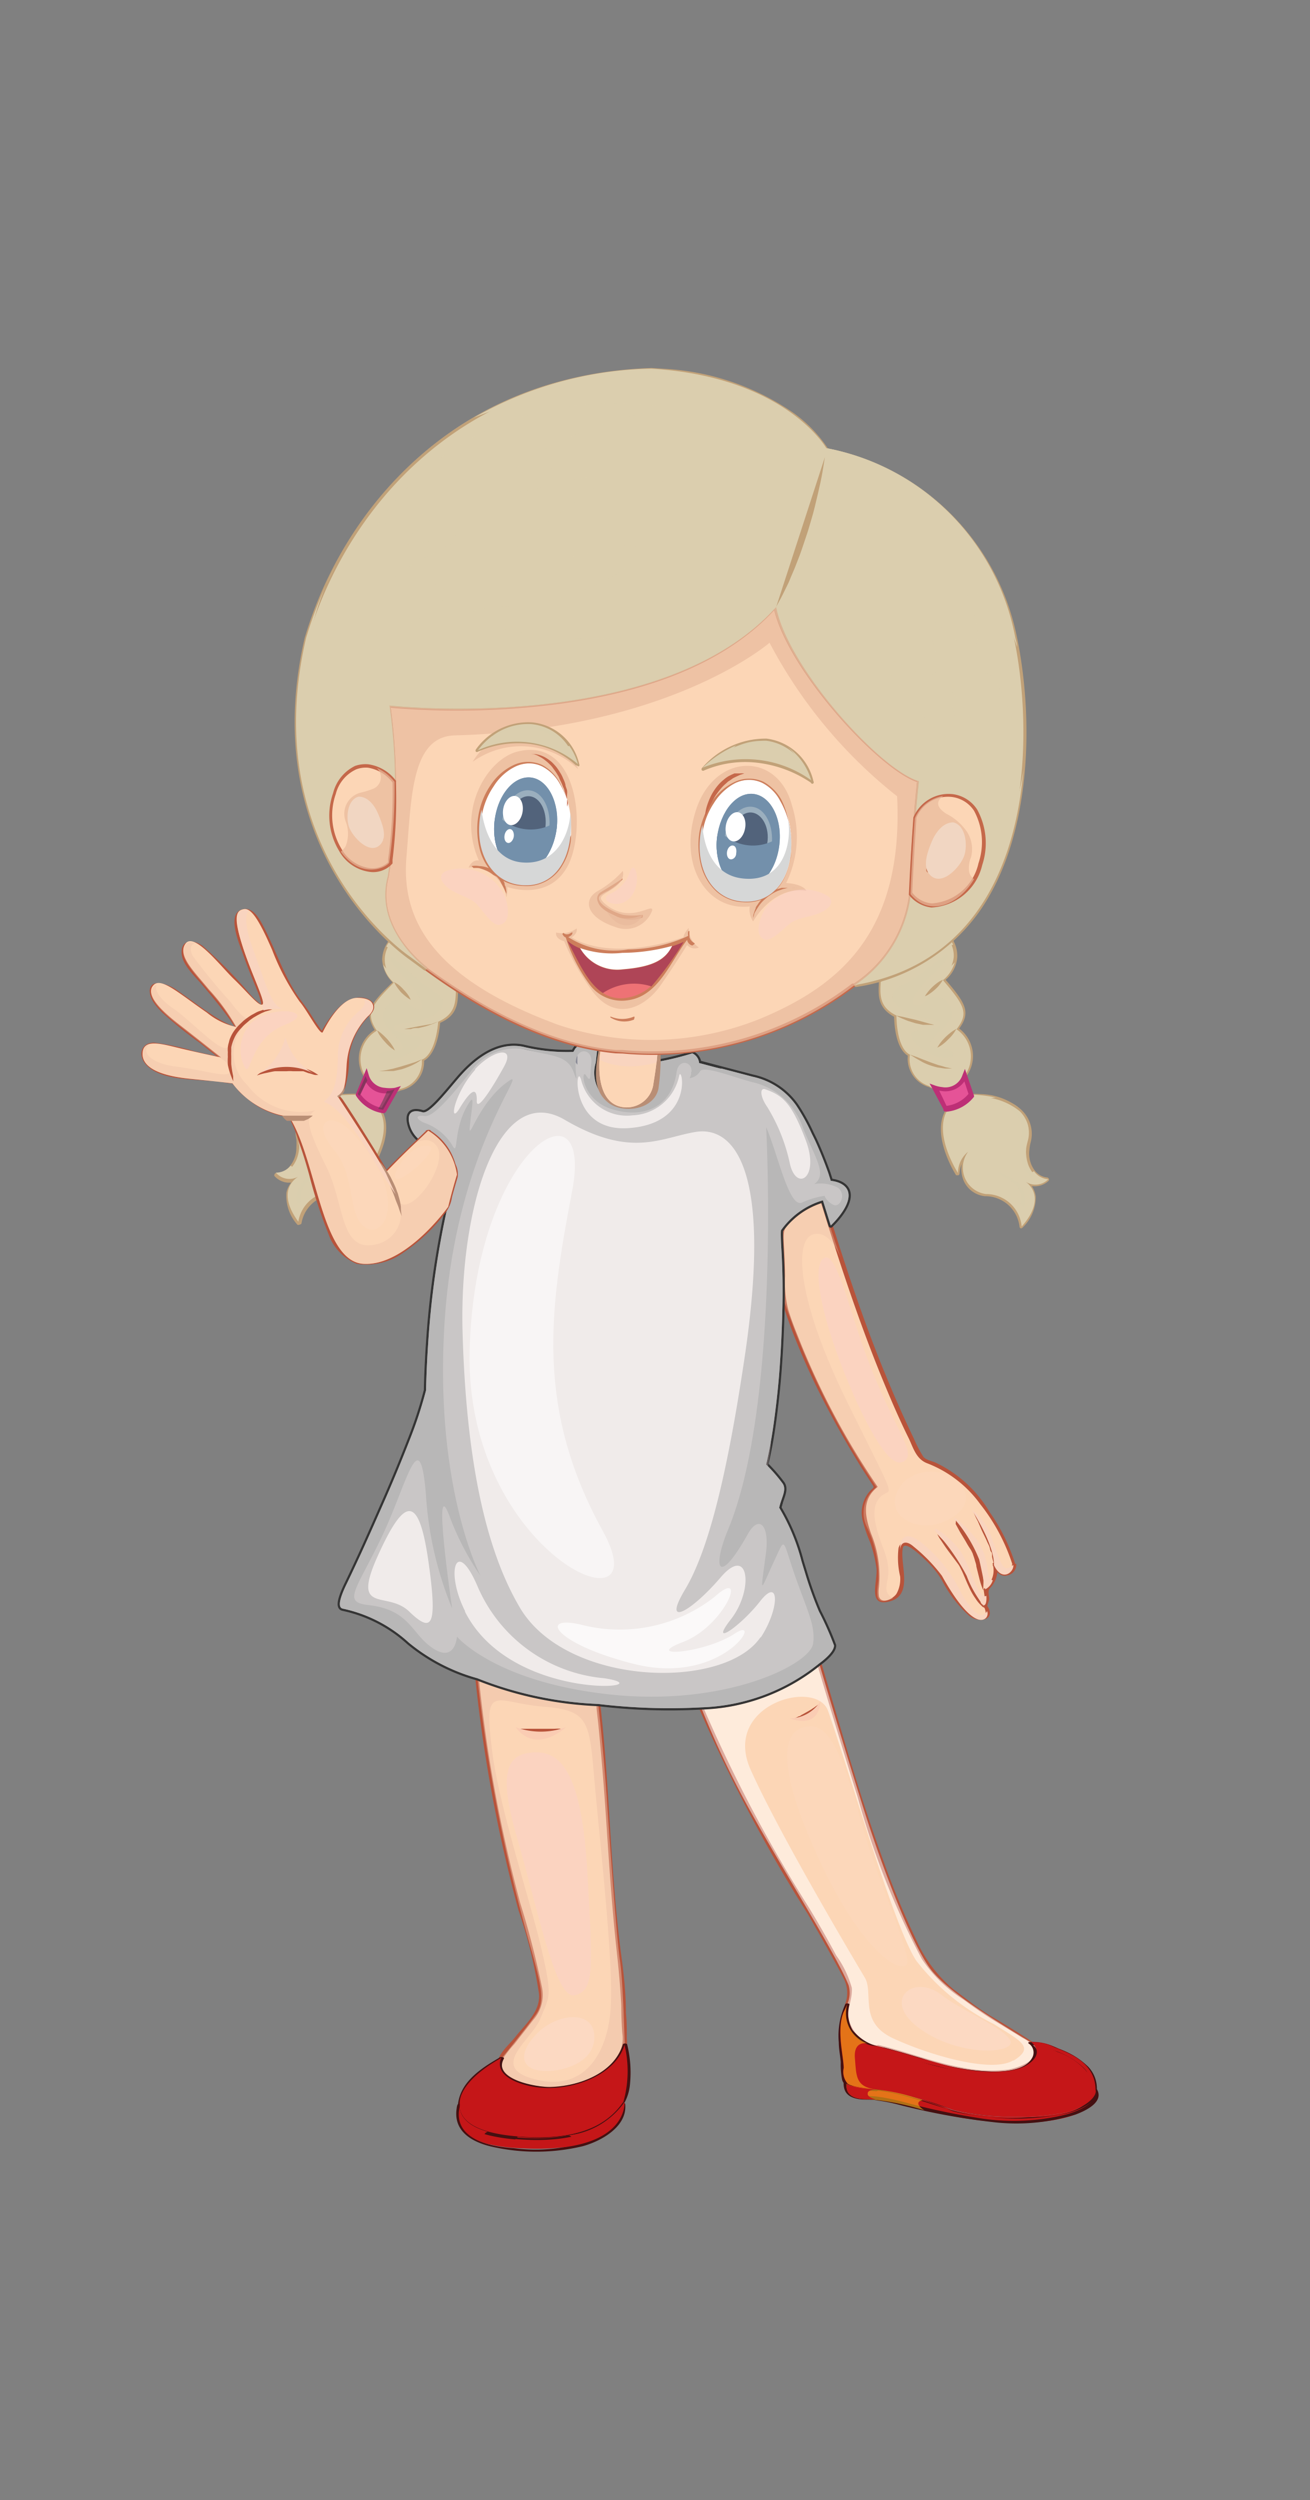 <svg xmlns="http://www.w3.org/2000/svg" viewBox="0 0 73.42 140.03"><rect x="0" y="0" width="73.42" height="140.03" fill="#808080" stroke="none"/><defs><style>.cls-1{isolation:isolate;}.cls-2{fill:#fcd6b6;}.cls-3{fill:#b8533a;}.cls-10,.cls-13,.cls-19,.cls-36,.cls-37,.cls-4{opacity:0.5;}.cls-10,.cls-12,.cls-13,.cls-18,.cls-21,.cls-24,.cls-29,.cls-33,.cls-36,.cls-39,.cls-4,.cls-40,.cls-46,.cls-47,.cls-5,.cls-50,.cls-51,.cls-6{mix-blend-mode:multiply;}.cls-13,.cls-5{fill:#ecc1a9;}.cls-20,.cls-21,.cls-39,.cls-40,.cls-5{opacity:0.7;}.cls-24,.cls-7{fill:#f9d4bf;}.cls-8{fill:#fad1d0;}.cls-8,.cls-9{opacity:0.4;}.cls-28,.cls-37,.cls-53,.cls-8,.cls-9{mix-blend-mode:screen;}.cls-11,.cls-9{fill:#fcd9c2;}.cls-10,.cls-19,.cls-20,.cls-42{fill:#fff;}.cls-12,.cls-23{fill:#faccb3;}.cls-14{fill:#f0ebea;stroke:#343434;stroke-linecap:round;stroke-linejoin:round;stroke-width:0.25px;}.cls-15{fill:#343434;}.cls-16{fill:#20264e;}.cls-17{fill:#625b5b;}.cls-18,.cls-21{fill:#b8b7b7;}.cls-19,.cls-20{mix-blend-mode:overlay;}.cls-22{fill:#b98e75;}.cls-25{fill:none;}.cls-26,.cls-28{fill:#c51618;}.cls-27{fill:#441011;}.cls-29{opacity:0.6;}.cls-30{fill:#f9b017;}.cls-31,.cls-33,.cls-37,.cls-53{fill:#dbceae;}.cls-32,.cls-51{fill:#c1a178;}.cls-34{fill:#e55397;}.cls-35{fill:#bd2f76;}.cls-36{fill:#513b44;}.cls-38{fill:#c5684a;}.cls-39,.cls-41{fill:#e8b99c;}.cls-43{fill:#cd7e5b;}.cls-44{fill:#9bafbe;}.cls-45,.cls-47{fill:#7390ab;}.cls-46{fill:#52637b;}.cls-48{fill:#ee7275;}.cls-49{fill:#af4557;}.cls-50{fill:#f1d6c2;}.cls-52{fill:#d6d7d7;}.cls-53{opacity:0.8;}</style></defs><g class="cls-1"><g id="Capa_1" data-name="Capa 1"><path class="cls-2" d="M56.8,87.69a13.21,13.21,0,0,0-2-3.74,7.29,7.29,0,0,0-3.18-2.27,49.27,49.27,0,0,1-2.42-5.32c-.76-2-2.69-7.68-2.69-7.68l-.44-1.41A4.39,4.39,0,0,0,43.73,69s.05.72.13,3.63A44.53,44.53,0,0,0,49.12,83.3a1.79,1.79,0,0,0-.54,2.22,6.45,6.45,0,0,1,.65,3c-.13.89-.13,1.3.54,1.11,1.17-.33.74-1.87.68-2.52s.22-1,.76-.52a9.2,9.2,0,0,1,1.58,1.63c1.17,2.11,2,2.68,2.41,2.41s-.08-.76-.08-.76c.3-.08.1-.89.1-.89.63-.3.49-1.33.49-1.33C56.17,88.75,56.88,88.07,56.8,87.69Z"/><path class="cls-3" d="M56.92,87.67a10.48,10.48,0,0,0-1.47-3,7,7,0,0,0-3-2.74c-.2-.09-.58-.16-.71-.35a7.29,7.29,0,0,1-.52-1c-.59-1.22-1.13-2.45-1.64-3.7-1.29-3.14-2.34-6.41-3.35-9.65,0,0-.12,0-.16,0a4.56,4.56,0,0,0-2.12,1.3c-.42.46-.29.76-.27,1.36s.05,1.21.06,1.82A5.06,5.06,0,0,0,43.86,73c.15.47.31.93.48,1.39a39.05,39.05,0,0,0,2,4.42c.59,1.14,1.24,2.26,1.91,3.35l.57.88c.22.34.17.22-.11.53a1.82,1.82,0,0,0-.37,1.56,8.14,8.14,0,0,0,.43,1.26,7.66,7.66,0,0,1,.35,1.43c.09.72-.53,2.18.69,1.89,1.43-.33.61-2.08.79-3,.09-.51,1.17.58,1.32.72a5,5,0,0,1,.87,1.08,6.82,6.82,0,0,0,1.54,2c.52.42,1.53.24,1-.57,0,0,.09-.24.11-.36s-.12-.48.05-.63a1.48,1.48,0,0,0,.39-1.29l-.25,0c.16.31.41.69.82.58a.61.61,0,0,0,.51-.62c0-.07-.25,0-.24,0a.5.5,0,0,1-.07.29c-.26.5-.67-.12-.77-.33s-.26,0-.25,0A1.26,1.26,0,0,1,55.13,89a0,0,0,0,0,0,0c0,.22.17.71-.07.85,0,0-.05,0,0,0,.17.19.38.92-.17.69a2.08,2.08,0,0,1-.6-.47A17.34,17.34,0,0,1,52.74,88c-.26-.37-2-2.43-2.38-1.3a4.56,4.56,0,0,0,.09,1.6,1.7,1.7,0,0,1-.19.94c-.14.27-.84.67-1,.18a1.81,1.81,0,0,1,0-.52,6.26,6.26,0,0,0-.44-3c-.35-1-.53-1.9.37-2.62,0,0,0,0,0,0a42.66,42.66,0,0,1-4.43-8.33c-.21-.52-.4-1-.58-1.58A6.25,6.25,0,0,1,44,71.48c0-.72-.05-1.42-.08-2.13,0-.51.08-.63.5-1a4.26,4.26,0,0,1,1.75-1l-.16,0c1,3.25,2.07,6.51,3.35,9.66.49,1.2,1,2.4,1.58,3.57.25.53.41,1.13,1,1.37a6.6,6.6,0,0,1,3,2.3,10.76,10.76,0,0,1,1.85,3.53C56.69,87.78,56.93,87.74,56.92,87.67Z"/><path class="cls-3" d="M52.53,85.93a1.64,1.64,0,0,1,.15.15l.4.41c.16.17.34.38.53.6s.2.22.3.36a2,2,0,0,1,.12.21,2.12,2.12,0,0,1,.11.21c.13.29.24.59.35.86a5.5,5.5,0,0,0,.32.72,2.18,2.18,0,0,0,.15.27c0,.09.11.15.14.2l.15.17,0,0L55.07,90l-.18-.18a2,2,0,0,1-.2-.26,3.9,3.9,0,0,1-.4-.71c-.13-.27-.24-.56-.37-.84l-.1-.2a1.3,1.3,0,0,0-.11-.19l-.27-.36c-.17-.23-.34-.45-.47-.64s-.24-.36-.32-.47Z"/><path class="cls-3" d="M53.58,85.15l.12.14.32.39c.12.16.27.35.41.56l.23.33.06.08,0,.06,0,0,.09.18c0,.14.1.28.13.42s0,.26.08.39.07.49.09.7,0,.37,0,.49l0,.19a4.11,4.11,0,0,1-.22-.66l-.17-.68c0-.12-.06-.25-.09-.37s-.08-.24-.12-.37l-.09-.18,0,0s0,0,0,0l-.06-.09c-.07-.11-.14-.22-.2-.33s-.26-.43-.36-.6l-.24-.44Z"/><path class="cls-3" d="M54.56,84.68a4.65,4.65,0,0,1,.32.46,5.26,5.26,0,0,1,.3.49,5.49,5.49,0,0,1,.31.59c0,.1.09.21.14.31s0,.22.09.32l0,.15c0,.06,0,.11,0,.16s0,.19,0,.28a3.49,3.49,0,0,1,0,.41,1.45,1.45,0,0,0,0,.16s0-.06,0-.16,0-.23-.06-.4l-.06-.25,0-.14s0-.1-.05-.14-.07-.22-.1-.3-.1-.2-.14-.3-.19-.4-.28-.59l-.23-.53C54.63,84.89,54.56,84.68,54.56,84.68Z"/><g class="cls-4"><path class="cls-5" d="M49.69,89.09c-.08-.57.38-.91-.19-2.38s-.69-2.39-.11-2.91,1,.62-1.89-5.24-3-9.18-1.89-9.43c.77-.17,1.27.73,1.52,1.35-.36-1-.61-1.8-.61-1.8l-.44-1.41A4.39,4.39,0,0,0,43.73,69s.05.72.13,3.63A44.53,44.53,0,0,0,49.12,83.3a1.79,1.79,0,0,0-.54,2.22,6.45,6.45,0,0,1,.65,3c-.13.89-.13,1.3.54,1.11a1,1,0,0,0,.28-.12A.6.6,0,0,1,49.69,89.09Z"/></g><g class="cls-6"><path class="cls-7" d="M53.76,86.79c-.6-.77-1.6-1.45-1.31-1a11.92,11.92,0,0,1,1.73,2.48,6,6,0,0,0,.94,1.65c.16,0,.18-.31.16-.54C54.82,89.66,54.36,87.57,53.76,86.79Z"/></g><g class="cls-6"><path class="cls-7" d="M55.34,87.86a3.5,3.5,0,0,0-.6-1.64c-.82-1-1.41-1.34-1.26-1.16a8,8,0,0,1,1.4,2.29c.19.83.34,1.67.34,1.67a.84.84,0,0,0,.42-.51C55.49,88.49,55.39,88.28,55.34,87.86Z"/></g><g class="cls-6"><path class="cls-7" d="M55.63,86.29a3.25,3.25,0,0,0-1.16-1.72c1.41,2.26,1.23,3.14,1.23,3.14l0,0a.15.15,0,0,0,0-.06c.46,1,1.15.39,1.09,0C56.18,88.18,56.12,87.54,55.63,86.29Z"/></g><g class="cls-6"><path class="cls-7" d="M53.89,89.26a8.08,8.08,0,0,0-2.33-2.92c-1.22-.88-1.11.5-1.11.5,0-.44.31-.61.76-.21a9.2,9.2,0,0,1,1.58,1.63c1.17,2.11,2,2.68,2.41,2.41a.35.35,0,0,0,.12-.43C55,90.78,54.5,90.29,53.89,89.26Z"/></g><path class="cls-8" d="M48,78.49c-1.92-4.28-2.54-7.47-1.86-8s1.36,2.52,2.3,5.14c1.54,4.26,2.93,5.64,2.28,6.18S49.08,80.83,48,78.49Z"/><path class="cls-9" d="M50.66,83a2.26,2.26,0,0,1,2.86-.12c.9.63.93,1.72-.69,2.38S49.2,84.67,50.66,83Z"/><path class="cls-2" d="M49.14,114.62c1.33.3,2.79.81,4,1.11s3.43.6,4.47-.08.2-1.25.2-1.25c-2.38-1.44-4.57-2.82-5.55-4s-2.65-5.32-3.9-9.28-2.42-7.92-2.42-7.92a11,11,0,0,1-6.61,2.47,51.13,51.13,0,0,0,2.82,5.91c1.76,3.18,4.74,7.9,5.43,9.61a1.55,1.55,0,0,1-.08,1.08S46.89,114.11,49.14,114.62Z"/><path class="cls-3" d="M49.08,114.66c1.57.37,3.09,1,4.68,1.26a6.83,6.83,0,0,0,3.42,0c.62-.22,1.52-1,.72-1.53s-1.58-1-2.35-1.46-1.42-1-2.09-1.49a7.61,7.61,0,0,1-2.1-2.77,45.55,45.55,0,0,1-1.89-4.56c-1.21-3.31-2.18-6.72-3.18-10.09l-.24-.82c0-.07-.19,0-.23,0-1.78,1.29-4.19,2.57-6.48,2.44,0,0-.18,0-.15.07a83.54,83.54,0,0,0,6.08,11.49c.51.88,1,1.75,1.5,2.65.19.34.37.69.53,1a1.73,1.73,0,0,1,.06,1.41c-.38,1.24.6,2.11,1.72,2.39.07,0,.27,0,.12-.08a1.93,1.93,0,0,1-1.66-1.67c0-.54.24-1,.2-1.56a5.81,5.81,0,0,0-.87-1.81c-.49-.91-1-1.81-1.55-2.71a81.7,81.7,0,0,1-5.9-11.18l-.15.06c2.4.14,4.89-1.14,6.76-2.49l-.23,0q1.1,3.73,2.27,7.45a45.35,45.35,0,0,0,3.59,9.06A7.93,7.93,0,0,0,54,112c.68.5,1.4,1,2.11,1.41l1.19.73a1.93,1.93,0,0,1,.6.45c.57.77-.91,1.25-1.41,1.33a8.05,8.05,0,0,1-2.59-.12c-1.59-.28-3.11-.9-4.68-1.26C49.13,114.56,48.92,114.63,49.08,114.66Z"/><path class="cls-3" d="M44.54,96.25l.23-.12c.07,0,.14-.08.22-.11l.25-.14.24-.14c.07-.06.15-.09.2-.14l.22-.15a1.23,1.23,0,0,1-.12.25.3.3,0,0,1-.07.1l-.1.11a1.27,1.27,0,0,1-.12.1,1,1,0,0,0-.13.09,2.52,2.52,0,0,1-.29.12l-.27,0A.87.87,0,0,1,44.54,96.25Z"/><g class="cls-6"><path class="cls-10" d="M57.79,114.4c-2.38-1.44-4.57-2.82-5.55-4s-2.65-5.32-3.9-9.28-2.42-7.92-2.42-7.92a11,11,0,0,1-6.61,2.47,51.13,51.13,0,0,0,2.82,5.91c1.76,3.18,4.74,7.9,5.43,9.61a1.55,1.55,0,0,1-.08,1.08s-.59,1.85,1.66,2.36c1.33.3,2.79.81,4,1.11s3.43.6,4.47-.08S57.79,114.4,57.79,114.4Zm-1,1c-1.22.75-4.81-.33-6.75-1.24s-1.06-2.53-1.57-3.39-4.77-8-6.4-11.65,3.69-5.13,4.34-3.29c1.19,3.37,3.69,12.12,4.95,14a12.58,12.58,0,0,0,4.34,3.54C57.26,114.35,58,114.67,56.8,115.42Z"/></g><path class="cls-9" d="M45.4,103c-1.9-4.45-1.39-6-.37-6.25s1.84.17,3.22,5.26c1,3.6,2.86,7.43,2.57,8S48.11,109.4,45.4,103Z"/><path class="cls-11" d="M52.76,111.73c1.15.91,3.44,1.8,3.85,2.54s-2.71,1-5-.6S51.18,110.5,52.76,111.73Z"/><path class="cls-12" d="M44.27,96.25a2.07,2.07,0,0,0,1.7-.94S46,96.86,44.27,96.25Z"/><path class="cls-2" d="M29.58,116.82c2.08.53,4.94-.48,5.44-2.28,0,0-.08-3.42-.27-4.69s-.54-6.13-.73-8.95-.49-5.43-.49-5.43A20.54,20.54,0,0,1,26.76,94a90.36,90.36,0,0,0,2.92,14.86c.7,2.49.88,3.25.34,4s-1.9,2.42-1.9,2.42S27.51,116.29,29.58,116.82Z"/><path class="cls-3" d="M29.57,116.86c1.89.45,4.61-.11,5.48-2a1.28,1.28,0,0,0,.08-.67c0-.49,0-1-.05-1.45,0-1-.1-2-.23-3-.65-4.71-.66-9.51-1.2-14.24,0,0-.11-.06-.14-.06a29.39,29.39,0,0,1-5.1-.87A8,8,0,0,1,26.83,94s-.2-.06-.19,0a81.25,81.25,0,0,0,2.42,13,26.32,26.32,0,0,1,1.15,4.69c.07,1-.77,1.69-1.32,2.39-.3.39-.88.86-1,1.38-.13.83,1,1.21,1.62,1.36.1,0,.25,0,.09-.07-.59-.16-1.84-.64-1.39-1.48a6.44,6.44,0,0,1,.61-.77l1.08-1.38a2.09,2.09,0,0,0,.47-1.83,48.07,48.07,0,0,0-1.22-4.72,79.66,79.66,0,0,1-2.31-12.55h-.18A15.29,15.29,0,0,0,31,95.21c.77.13,1.54.22,2.32.29.15,0,.1,0,.12.24l.09.8c.16,1.64.3,3.28.41,4.92.18,2.63.34,5.26.63,7.88.11,1,.2,2,.25,3q0,.78.06,1.56a1.87,1.87,0,0,1-.07.85c-.71,1.87-3.51,2.41-5.22,2C29.45,116.73,29.43,116.83,29.57,116.86Z"/><path class="cls-3" d="M29.14,96.83l.36,0h.37c.14,0,.28,0,.42,0h.79a2,2,0,0,1,.37,0,3.17,3.17,0,0,1-.34.15,1,1,0,0,1-.18.06l-.2,0a1.33,1.33,0,0,1-.21,0h-.23a2.12,2.12,0,0,1-.44,0l-.2,0L29.48,97A1.24,1.24,0,0,1,29.14,96.83Z"/><g class="cls-6"><path class="cls-13" d="M34.75,109.85c-.19-1.28-.54-6.13-.73-8.95s-.49-5.43-.49-5.43A20.54,20.54,0,0,1,26.76,94a90.36,90.36,0,0,0,2.92,14.86c.7,2.49.88,3.25.34,4s-1.9,2.42-1.9,2.42-.61,1,1.46,1.55,4.94-.48,5.44-2.28C35,114.54,34.94,111.12,34.75,109.85Zm-.52,2.57c-.13,2.34-1.31,4.74-4.14,4.07s-.29-2.2.2-3.44.7-1.12.05-3.91-2.34-7.84-2.75-11c-.51-4,.11-2.77,2.87-2.55s2.55.92,2.93,4.94S34.37,110.09,34.23,112.42Z"/></g><path class="cls-12" d="M28.9,96.74a4.09,4.09,0,0,0,2.82,0S30.06,98.31,28.9,96.74Z"/><path class="cls-8" d="M29,103c-1.17-3.94-.51-4.81,1-4.85s2.62,1.34,2.92,6.73.41,6.58-.68,6.87S30.25,107.38,29,103Z"/><path class="cls-11" d="M30,114c-.94,1-.9,2,.65,2,1,0,2.74-.52,2.66-2S31.09,112.77,30,114Z"/><path class="cls-14" d="M45.11,88.07l-.19-.62a11.37,11.37,0,0,0-1.25-3c.11-.54.44-1,.19-1.36a9.15,9.15,0,0,0-.92-1.06c.17-.72.31-1.49.42-2.28s.21-1.66.28-2.45.13-1.79.16-2.52c.06-1.34.06-2.24.06-2.24s0-.22,0-.33c0-1.36-.07-2.2-.09-2.69s0-.61,0-.61a4.39,4.39,0,0,1,2.35-1.68l.44,1.41s1-.92,1-1.68-1-.82-1-.82l-.14-.44c-.13-.36-.33-.9-.62-1.56q-.13-.3-.3-.63a11.09,11.09,0,0,0-.89-1.61,4,4,0,0,0-2.42-1.59l-2.1-.55-.91-.24A.64.64,0,0,0,38.8,59a16.33,16.33,0,0,1-1.87.46v1A1.55,1.55,0,0,1,35.05,62a1.92,1.92,0,0,1-1.66-2.48l.08-.72c-.37-.17-.63-.31-.63-.31-.63,0-.63.4-.72.43a10.33,10.33,0,0,1-2.8-.29c-1.58-.32-2.88.89-3.64,1.78s-1.64,2-2,1.89-.85-.14-.76.51a1.66,1.66,0,0,0,.55,1l.52-.5a3.43,3.43,0,0,1,1.59,2.46s-.31,1-.49,1.8A49.41,49.41,0,0,0,24,75.2c-.11,1.63-.12,2.67-.12,2.67a23.33,23.33,0,0,1-.93,2.82c-.39,1-.84,2.1-1.3,3.15s-1,2.27-1.4,3.14-.77,1.64-.85,1.8c-.29.61-.52,1.25-.19,1.32A7.91,7.91,0,0,1,22.91,92,10.4,10.4,0,0,0,26.76,94a20.54,20.54,0,0,0,6.77,1.44,33.45,33.45,0,0,0,5.78.19,11,11,0,0,0,6.61-2.47s.84-.59.82-1a17,17,0,0,0-.84-1.89A20.58,20.58,0,0,1,45.11,88.07Z"/><path class="cls-15" d="M23.9,76.9s0,.14,0,.37a3.43,3.43,0,0,0,0,.41c0,.16,0,.34,0,.54s.05.41.08.63.08.46.11.71.09.49.14.75.11.51.17.76.1.52.17.77.14.5.2.74.13.47.18.69.13.42.19.61c.13.38.21.69.28.92l.1.35-.14-.34-.37-.89-.23-.6-.21-.68c-.07-.24-.15-.49-.22-.74s-.13-.51-.19-.77-.11-.52-.16-.78-.08-.51-.12-.76-.07-.49-.08-.72,0-.44,0-.64,0-.38,0-.55,0-.3,0-.41S23.9,76.9,23.9,76.9Z"/><path class="cls-16" d="M28,61.32l-.15.25-.17.29-.22.37c-.17.27-.33.61-.52,1-.09.17-.18.36-.28.54s-.19.37-.27.57-.18.38-.26.57l-.13.28c0,.09-.07.19-.11.28l-.21.53a3.47,3.47,0,0,0-.17.48c-.09.3-.18.55-.23.73l-.1.27s0-.1.05-.28.08-.45.15-.76a3.36,3.36,0,0,1,.13-.5c.06-.17.12-.36.18-.55s.07-.19.1-.29l.12-.29c.08-.19.17-.38.26-.58s.19-.38.28-.57.2-.36.3-.54.21-.33.31-.48.19-.3.29-.43.34-.47.46-.62Z"/><path class="cls-17" d="M43.21,80.75s0,.27-.06.68a11.7,11.7,0,0,1-.29,1.49l-.12.39a3.37,3.37,0,0,1-.13.38c-.09.24-.17.47-.26.66a4.8,4.8,0,0,1-.22.45l-.08.17s0-.07,0-.19.07-.28.13-.48.12-.43.19-.67.14-.51.21-.78.14-.52.21-.77.13-.48.19-.68l.13-.47Z"/><path class="cls-15" d="M43.21,64.38s0,.09.07.26.1.4.16.69.05.3.09.47a4.34,4.34,0,0,1,.08.52c0,.37.09.76.14,1.15,0,.2,0,.39,0,.59a5.33,5.33,0,0,1,0,.56c0,.37,0,.72,0,1s0,.54,0,.71,0,.27,0,.27,0-.1,0-.26,0-.42-.07-.71-.06-.64-.08-1c0-.19,0-.37,0-.56l-.06-.58c0-.39-.08-.78-.11-1.15,0-.18,0-.36,0-.52s0-.33-.05-.48,0-.53-.07-.7S43.21,64.38,43.21,64.38Z"/><path class="cls-16" d="M26.23,62.51s0,.22-.06.53c0,.15-.05.33-.08.53s-.06.4-.1.6-.08.41-.12.6-.07.37-.11.53-.15.5-.15.5a5.14,5.14,0,0,1,0-.52c0-.16,0-.35,0-.54s.05-.41.09-.61.08-.42.13-.61S26,63.15,26,63A3.46,3.46,0,0,1,26.23,62.51Z"/><path class="cls-15" d="M24,79.18l.15,1.52c0,.46.1,1,.15,1.56q0,.42.09.87c0,.3.06.61.1.91s.07.6.1.9.06.6.11.88.07.56.1.82.06.5.1.73c.07.45.12.83.16,1.1s.05.41.05.41,0-.15-.1-.41-.15-.63-.25-1.08c-.05-.22-.09-.47-.14-.73s-.09-.53-.14-.81c-.1-.57-.15-1.18-.23-1.79,0-.3-.06-.61-.09-.9s-.05-.6-.07-.89c0-.57-.06-1.1-.08-1.56s0-.85,0-1.11Z"/><path class="cls-15" d="M43.87,83.84a.67.67,0,0,1,0,.1,1.73,1.73,0,0,1,0,.24,3.09,3.09,0,0,1-.1.34l-.06.18a1.06,1.06,0,0,0-.06.19c0,.06,0,.12,0,.18l0,.18a1.09,1.09,0,0,0,0,.18s0,.1,0,.15a3.34,3.34,0,0,1,0,.35,2.52,2.52,0,0,1-.14-.33s0-.1,0-.17,0-.12,0-.19a1.48,1.48,0,0,0,0-.21c0-.07,0-.14,0-.21a1.59,1.59,0,0,1,.07-.2,1,1,0,0,1,.08-.18c.06-.12.12-.22.17-.31S43.87,83.84,43.87,83.84Z"/><path class="cls-16" d="M37.68,60.05a2,2,0,0,1,0,.29,3.19,3.19,0,0,1-.09.31,1.92,1.92,0,0,1-.17.4,2.39,2.39,0,0,1-.13.21l-.17.21a1.29,1.29,0,0,1-.21.19,1.1,1.1,0,0,1-.25.17,1.15,1.15,0,0,1-.27.14l-.15.05-.15,0a1.8,1.8,0,0,1-.32.06,1.67,1.67,0,0,1-.32,0h-.31a3.11,3.11,0,0,1-.32,0,2.87,2.87,0,0,1-.59-.17l-.27-.13-.23-.15a2.64,2.64,0,0,1-.39-.34,2.38,2.38,0,0,1-.44-.61,2.69,2.69,0,0,1-.11-.26,2.69,2.69,0,0,0,.15.23,2,2,0,0,0,.2.25,2.64,2.64,0,0,0,.29.29,4,4,0,0,0,.39.29,4.48,4.48,0,0,0,.49.23,4.42,4.42,0,0,0,.55.14l.29,0h.3l.3,0a1.26,1.26,0,0,0,.28-.05l.14,0,.14,0a1.36,1.36,0,0,0,.25-.11,1.09,1.09,0,0,0,.23-.14,1.56,1.56,0,0,0,.2-.16,1,1,0,0,0,.17-.18l.14-.18a2,2,0,0,0,.12-.19l.09-.17c.05-.11.09-.21.12-.29A2,2,0,0,0,37.68,60.05Z"/><path class="cls-16" d="M32.44,58.59s0,.07-.08.16l0,.08a.19.19,0,0,0,0,.08l0,.09v.09a.29.29,0,0,0,0,.09.27.27,0,0,1,0,.09s0,.06,0,.09v.09a1.4,1.4,0,0,1,0,.18.75.75,0,0,1-.11-.16.47.47,0,0,1-.06-.19s0-.08,0-.11,0-.08,0-.12l0-.12a.37.37,0,0,1,0-.11.31.31,0,0,1,.07-.09l.07-.07.13-.06Z"/><path class="cls-16" d="M39,59.17l0,0a.3.3,0,0,1,.09.1.22.22,0,0,1,0,.08l0,.09a.5.5,0,0,0,0,.12.45.45,0,0,1,0,.11l0,.12a.41.41,0,0,1-.05.09.7.7,0,0,1-.06.09s0,0-.07.06a.53.53,0,0,1-.16.09s0-.08.05-.17l0-.07s0-.06,0-.08l0-.08v-.08a1,1,0,0,0,0-.17s0-.1,0-.15Z"/><path class="cls-18" d="M45.11,88.07l-.19-.62a11.37,11.37,0,0,0-1.25-3c.11-.54.44-1,.19-1.36a9.15,9.15,0,0,0-.92-1.06c.17-.72.31-1.49.42-2.28s.21-1.66.28-2.45.13-1.79.16-2.52c.06-1.34.06-2.24.06-2.24s0-.22,0-.33c0-1.36-.07-2.2-.09-2.69s0-.61,0-.61a4.39,4.39,0,0,1,2.35-1.68l.44,1.41s1-.92,1-1.68-1-.82-1-.82l-.14-.44c-.13-.36-.33-.9-.62-1.56q-.13-.3-.3-.63a11.09,11.09,0,0,0-.89-1.61,4,4,0,0,0-2.42-1.59l-1.75-.46-.07,0-.28-.07h0l-.91-.24A.64.64,0,0,0,38.8,59a16.33,16.33,0,0,1-1.87.46v1A1.55,1.55,0,0,1,35.05,62a1.92,1.92,0,0,1-1.66-2.48l.08-.72c-.37-.17-.63-.31-.63-.31-.63,0-.63.4-.72.43a10.33,10.33,0,0,1-2.8-.29c-1.58-.32-2.88.89-3.64,1.78s-1.64,2-2,1.89-.85-.14-.76.51a1.66,1.66,0,0,0,.55,1l.52-.5a3.43,3.43,0,0,1,1.59,2.46s-.31,1-.49,1.8A49.41,49.41,0,0,0,24,75.2c-.11,1.63-.12,2.67-.12,2.67a23.33,23.33,0,0,1-.93,2.82c-.39,1-.84,2.1-1.3,3.15s-1,2.27-1.4,3.14-.77,1.64-.85,1.8c-.29.61-.52,1.25-.19,1.32A7.91,7.91,0,0,1,22.91,92,10.4,10.4,0,0,0,26.76,94a20.54,20.54,0,0,0,6.77,1.44,33.45,33.45,0,0,0,5.78.19,11,11,0,0,0,6.61-2.47s.84-.59.82-1a17,17,0,0,0-.84-1.89A20.58,20.58,0,0,1,45.11,88.07Zm.46,4c-.19,1.17-4.92,3.53-11.37,2.84s-8.59-3.24-8.59-3.24-.09,1.46-1.32.67S23,90.16,20.64,89.9c-1.5-.16-.64-.88.77-3.85s2.11-6.5,2.46-2.37a19.94,19.94,0,0,0,1.47,6.41s-1.12-7.63-.18-5.26a15.33,15.33,0,0,0,1.77,3.43s-2.64-5-2-14.39,4.63-14,3.64-13.36c-1.74,1.15-2.33,3.56-2.24,2.6s.28-1.83,0-1.4c-1,1.47-.59,3.2-1,2.41a3,3,0,0,0-1.6-1.25c-.52-.26-.36-.43.06-.36s1.23-.77,2.57-2.46a3.08,3.08,0,0,1,3.45-1.18c1.18.28,2,.26,2.34,1.18s0-.13.15-.76.92-.51.84.24,0,1.17-.29.71-.3,1.32,1.4,1.87,3.38,0,3.67-2.06c.12-.88,1.17-.55.73.34a.8.8,0,0,0,.58-.38c.2-.35,1.86.32,2.93.6A3.88,3.88,0,0,1,45,63.17c.7,1.71,1.38,2.61.64,3.15a2.1,2.1,0,0,1,1.28.18c.53.33.2,1.11-.17,1a1,1,0,0,1-.54-.52,4.73,4.73,0,0,0-1.27.38c-.72.31-1.36-2.76-2-4.23,0,0,.83,15.36-2.12,22.51-.92,2.21-.58,3.26,1.09.29.62-1.12,1.26-.53,1,1.2-.31,2.32-.31,2,.47.32.65-1.38.45-1.31,1.13.67S45.73,91.05,45.57,92.06Z"/><path class="cls-19" d="M32.07,66.69c-1.26,6.6-2.1,12.16,1.73,19.09,3.29,6-7.73,1.25-7.48-10.08S33.31,60.21,32.07,66.69Z"/><path class="cls-20" d="M32.57,91a8.63,8.63,0,0,0,7.48-1.56c1.92-1.73.58,1.63-1.77,2.53s1.2.65,2.9-.47-.63,3-5.72,1.68C31.07,92.06,30.15,90.43,32.57,91Z"/><path class="cls-21" d="M45.11,88.07l-.19-.62a11.37,11.37,0,0,0-1.25-3c.11-.54.44-1,.19-1.36a9.15,9.15,0,0,0-.92-1.06c.17-.72.31-1.49.42-2.28s.21-1.66.28-2.45.13-1.79.16-2.52c.06-1.34.06-2.24.06-2.24s0-.22,0-.33c0-1.36-.07-2.2-.09-2.69s0-.61,0-.61a4.39,4.39,0,0,1,2.35-1.68l.44,1.41s1-.92,1-1.68-1-.82-1-.82l-.14-.44c-.13-.36-.33-.9-.62-1.56q-.13-.3-.3-.63a11.09,11.09,0,0,0-.89-1.61,4,4,0,0,0-2.42-1.59l-1.75-.46-.07,0-.28-.07h0l-.91-.24A.64.64,0,0,0,38.8,59a16.33,16.33,0,0,1-1.87.46v1A1.55,1.55,0,0,1,35.05,62a1.92,1.92,0,0,1-1.66-2.48l.08-.72c-.37-.17-.63-.31-.63-.31-.63,0-.63.4-.72.43a10.33,10.33,0,0,1-2.8-.29c-1.58-.32-2.88.89-3.64,1.78s-1.64,2-2,1.89-.85-.14-.76.51a1.66,1.66,0,0,0,.55,1l.52-.5a3.43,3.43,0,0,1,1.59,2.46s-.31,1-.49,1.8A49.41,49.41,0,0,0,24,75.2c-.11,1.63-.12,2.67-.12,2.67a23.33,23.33,0,0,1-.93,2.82c-.39,1-.84,2.1-1.3,3.15s-1,2.27-1.4,3.14-.77,1.64-.85,1.8c-.29.61-.52,1.25-.19,1.32A7.91,7.91,0,0,1,22.91,92,10.4,10.4,0,0,0,26.76,94a20.54,20.54,0,0,0,6.77,1.44,33.45,33.45,0,0,0,5.78.19,11,11,0,0,0,6.61-2.47s.84-.59.82-1a17,17,0,0,0-.84-1.89A20.58,20.58,0,0,1,45.11,88.07Zm-22.17,2.2c-1.25-1.22-3.28.22-1.76-3.14s2.3-3.39,2.83.32S24.2,91.48,22.94,90.27ZM42.86,61c1,.35,1.5.75,2.3,2.87s-.53,2.89-.89,1.31A10,10,0,0,0,43,62C42.59,61.41,42.59,60.94,42.86,61Zm-10.31-.61a2.64,2.64,0,0,0,2.91,2.08,2.78,2.78,0,0,0,2.61-2.24c.16-.56.84,2.66-2.76,2.95C31.88,63.49,32.26,59.49,32.55,60.43Zm-5.92-.51c1-1.07,2.27-1.33,1.63-.16s-1.56,2.63-1.54,1.93-.25-.76-1,.49C25.16,63,25.44,61.25,26.63,59.92Zm-.57,30.35c-1.12-2.22-.49-4.16.7-1.39A8.54,8.54,0,0,0,33.87,94C37.45,94.55,28.68,95.44,26.06,90.27Zm16.57,1.46c-2,3-10.87,2.79-13.49-1.64-1.55-2.62-3-7.09-3.22-15.61-.15-6.84,2-13.9,5.73-11.72s5.38,1,7.34.68,4.32,1.69,2.79,12.31c-1,6.81-2.06,11.11-3.39,13.33s.4,1.18,2-.69,1.86.7.58,2.34.52.42,1.63-1S43.7,90.1,42.63,91.73Z"/><path class="cls-22" d="M36.43,57.13c-.61-.42-2.37-1-2.7,0,0,0,0-.07,0-.11h0a1.23,1.23,0,0,1,0,.19l0,.09a.11.11,0,0,0,0,.08c0,1.45-.94,3.36.36,4.38.83.65,2.56.4,2.81-.77a12,12,0,0,0,.1-2.54C37,57.61,37.18,57.65,36.43,57.13Z"/><path class="cls-23" d="M36.62,60.72a1.51,1.51,0,0,1-2,1.22c-1.07-.39-1.09-2-1-2.87a7.7,7.7,0,0,0,.1-1.65.11.11,0,0,0,.1,0c.57-.85,2.21,0,2.81.35C37.12,58,36.66,60.4,36.62,60.72Z"/><path class="cls-2" d="M36.62,60.72a1.51,1.51,0,0,1-2,1.22c-1.07-.39-1.09-2-1-2.87a7.7,7.7,0,0,0,.1-1.65.11.11,0,0,0,.1,0c.57-.85,2.21,0,2.81.35C37.12,58,36.66,60.4,36.62,60.72Z"/><path class="cls-24" d="M33.63,59.37a3.53,3.53,0,0,0,1.33.34,5.24,5.24,0,0,0,1.84-.2c.09-.78.13-1.65-.13-1.78-.6-.31-2.24-1.2-2.81-.35a.11.11,0,0,1-.1,0,7.7,7.7,0,0,1-.1,1.65Z"/><path class="cls-25" d="M25.79,117.9v0Z"/><path class="cls-26" d="M28.9,119.67c3.52.31,5.16-.62,6.06-1.93a6.31,6.31,0,0,0,.07-3.21c-.5,1.81-3.36,2.81-5.44,2.28s-1.46-1.55-1.46-1.55c-2.58,1.45-2.33,2.61-2.33,2.61v0C25.76,118.07,25.62,119.38,28.9,119.67Z"/><path class="cls-27" d="M28.89,119.72c1.74.14,3.79.14,5.25-1a2.65,2.65,0,0,0,1.17-2,6.59,6.59,0,0,0-.16-2.21c0-.06-.22-.08-.24,0-.52,1.66-2.53,2.35-4.1,2.39-.65,0-3.26-.4-2.56-1.61,0-.07-.18-.09-.22-.06-1.07.61-2.3,1.41-2.37,2.75s2.33,1.65,3.23,1.74c.15,0,.16-.08,0-.1-.83-.08-3.2-.34-3-1.7s1.24-2,2.32-2.62l-.22-.07c-.68,1.19,1.69,1.71,2.37,1.75,1.77.12,4.18-.55,4.77-2.43l-.24,0a7.53,7.53,0,0,1,.18,1.83,2.65,2.65,0,0,1-.85,2.06c-1.39,1.32-3.55,1.35-5.33,1.2C28.76,119.61,28.75,119.71,28.89,119.72Z"/><path class="cls-26" d="M28.9,119.67c-3.28-.29-3.14-1.6-3.11-1.78-.33,1.27.38,2.2,2.86,2.4,6.65.53,6.31-2.55,6.31-2.55C34.06,119.05,32.42,120,28.9,119.67Z"/><path class="cls-27" d="M28.87,119.62c-.8-.08-3.2-.36-3-1.71,0-.07-.22-.11-.24,0-.31,1.33.64,2,1.82,2.3a11.19,11.19,0,0,0,5.21,0c1-.27,2.51-1.08,2.38-2.36,0-.07-.19-.11-.23-.05-1.36,1.92-3.81,2.09-6,1.91-.16,0-.05.09.05.1,2.21.18,4.76,0,6.16-2l-.24,0c.1.93-.77,1.67-1.52,2a9.18,9.18,0,0,1-4.47.51c-1.42-.09-3.37-.52-2.94-2.34l-.24,0c-.26,1.46,2.39,1.77,3.25,1.85C29.09,119.74,29,119.63,28.87,119.62Z"/><g class="cls-6"><path class="cls-26" d="M35,114.53c-.5,1.81-3.36,2.81-5.44,2.28s-1.46-1.55-1.46-1.55c-2.58,1.45-2.33,2.61-2.33,2.61v0c0,.18-.17,1.49,3.11,1.78,3.52.31,5.16-.62,6.06-1.93A6.31,6.31,0,0,0,35,114.53Zm-1.14,3.15c-.72,1.45-4.35,2-6.37,1.12s-1-2.19-.3-2.75c.38-.29.48-.07.76.45s2.42,1,4.19.53S34.21,117,33.89,117.68Z"/></g><path class="cls-28" d="M27.52,116.69a3.5,3.5,0,0,0,3.3,1c1.51-.2-.14,1.36-2.33.83S26.94,115.84,27.52,116.69Z"/><g class="cls-6"><path class="cls-26" d="M27.33,119.4c-1.66-.48-1.57-1.36-1.54-1.5-.28,1,.17,1.86,1.73,2.23C27.05,119.84,27,119.53,27.33,119.4Z"/></g><g class="cls-6"><path class="cls-26" d="M35,117.74a4.48,4.48,0,0,1-3.12,1.86c.4.15.13.44-.36.68C35.19,119.85,35,117.74,35,117.74Z"/></g><path class="cls-28" d="M27.5,119.73c-.17.26.43.41,1.74.49s2.06.08,2.06-.18-.55,0-2-.07C28,119.88,27.59,119.58,27.5,119.73Z"/><path class="cls-26" d="M59.81,118.31a16.15,16.15,0,0,1-6.41-.11A19.09,19.09,0,0,0,49.08,117c-1.54-.13-1.63-.33-1.63-.33-.07.54.27.87,1.12.87,1.77,0,4,1.13,7.52,1.33s4.87-.68,5.23-1.05a.6.6,0,0,0,.07-.77C61.48,117.31,61.1,117.93,59.81,118.31Z"/><path class="cls-27" d="M59.75,118.27a11.26,11.26,0,0,1-3,.26,11.93,11.93,0,0,1-3.21-.34c-1.28-.35-2.49-.89-3.8-1.12-.6-.11-1.2-.12-1.79-.24-.09,0-.38,0-.43-.15s-.24,0-.24,0c0,.57.32.8.83.89.35.06.72,0,1.07.08a9.7,9.7,0,0,1,1.05.2,38.34,38.34,0,0,0,5.33,1,11.2,11.2,0,0,0,4.71-.41c.54-.2,1.66-.7,1.19-1.45,0,0-.26,0-.24,0,.16.64-1.15,1.07-1.52,1.19-.16,0,0,.1.12.08.43-.14,1.81-.59,1.64-1.28l-.24,0c.49.79-.86,1.27-1.38,1.43a12.16,12.16,0,0,1-5.06.21,38.76,38.76,0,0,1-4.15-.89,12.52,12.52,0,0,0-1.48-.3c-.65-.07-1.7.07-1.63-.86l-.24,0c.19.33,1.22.31,1.5.34a34.38,34.38,0,0,1,4.81,1.27,13.75,13.75,0,0,0,3.26.3,11.39,11.39,0,0,0,3-.28C60,118.3,59.82,118.25,59.75,118.27Z"/><path class="cls-26" d="M49.08,117a19.09,19.09,0,0,1,4.32,1.17,16.15,16.15,0,0,0,6.41.11c1.29-.38,1.67-1,1.58-1.23,0-1.54-1.45-2.06-2.3-2.41a2.76,2.76,0,0,0-1.3-.27s.83.57-.2,1.25-3.27.38-4.47.08-2.65-.81-4-1.11c-2.25-.51-1.66-2.36-1.66-2.36a2.6,2.6,0,0,1-.2.43c-.42,1,0,2.51,0,3.15a1.08,1.08,0,0,0,.21.86S47.54,116.9,49.08,117Z"/><path class="cls-27" d="M49.08,117.08c2.09.21,4,1.27,6,1.47a14.42,14.42,0,0,0,4.68-.17c.55-.14,1.41-.45,1.67-1a1.77,1.77,0,0,0-.45-1.63,4.42,4.42,0,0,0-1.66-1,3.41,3.41,0,0,0-1.62-.37s-.1,0-.06.07a.6.6,0,0,1,.19.84c-.37.64-1.4.73-2,.75a13,13,0,0,1-4.17-.75c-.69-.2-1.38-.41-2.07-.59a2.71,2.71,0,0,1-1.81-1,1.83,1.83,0,0,1-.17-1.43c0-.06-.21-.09-.24,0a4.23,4.23,0,0,0-.36,2.12c0,.37.08.74.11,1.11a4.49,4.49,0,0,0,.08,1c.2.65,1.39.58,1.89.63.14,0,.15-.08,0-.1-1-.09-1.77,0-1.73-1.13,0-.6-.11-1.21-.14-1.81a3.72,3.72,0,0,1,.38-1.77l-.24,0c-.68,2.22,2.36,2.54,3.75,3a18.82,18.82,0,0,0,4,.88c1,.07,2.46.07,3-.9a.63.63,0,0,0-.2-.74c-.09-.09,0,0-.11,0a1.13,1.13,0,0,1,.26,0,4.34,4.34,0,0,1,1.21.37,3.79,3.79,0,0,1,1.55,1,1.56,1.56,0,0,1,.31,1.54c-.63,1.07-2.55,1.09-3.63,1.13a12.86,12.86,0,0,1-4.1-.35A22.79,22.79,0,0,0,49.09,117C49,117,48.93,117.07,49.08,117.08Z"/><g class="cls-6"><path class="cls-26" d="M61.4,117.07c0-1.54-1.45-2.06-2.3-2.4a2.72,2.72,0,0,0-1.3-.28s.82.58-.21,1.25-3.27.38-4.46.08-2.66-.81-4-1.11a1.84,1.84,0,0,1-1.65-2.36,3.83,3.83,0,0,1-.2.44c-.42,1,0,2.51,0,3.14a1,1,0,0,0,.21.86s.08.2,1.63.34a18.69,18.69,0,0,1,4.32,1.16,16,16,0,0,0,6.41.11C61.1,117.92,61.49,117.31,61.4,117.07Zm-5.95.9c-3.35-.34-2.76-.69-4.59-.92S49,116.42,49,115.57s.08-.74.82-.44a43.12,43.12,0,0,1,4.36,1.05c2.23.68,4.32-.45,4.21-1.12s1.63,0,2.42.84S59.45,118.39,55.45,118Z"/></g><g class="cls-29"><path class="cls-30" d="M51.72,117.63a11.29,11.29,0,0,0-2.64-.6c-1.54-.13-1.63-.33-1.63-.33-.07.54.27.87,1.12.87a14.15,14.15,0,0,1,3.24.63C51.38,117.93,51.36,117.69,51.72,117.63Z"/></g><path class="cls-28" d="M55.22,116.7c2.05,0,3.27-.47,3.3-1.18s2.24.1,1.95.82c-.45,1.11-2.86,1.17-4.65.86S54.36,116.68,55.22,116.7Z"/><g class="cls-29"><path class="cls-30" d="M47.91,115.24c-.06-1,.74-.78.74-.78h0a1.78,1.78,0,0,1-1.16-2.21,3.83,3.83,0,0,1-.2.44c-.42,1,0,2.51,0,3.14a1,1,0,0,0,.21.86s.08.2,1.63.34C47.92,116.91,48,116.24,47.91,115.24Z"/></g><g class="cls-6"><path class="cls-26" d="M48.63,117.26c0-.25.52-.22.52-.22h-.07c-1.54-.13-1.63-.33-1.63-.33-.07.54.27.87,1.12.87l.52,0C48.92,117.55,48.61,117.45,48.63,117.26Z"/></g><path class="cls-31" d="M21.91,52.65A1.6,1.6,0,0,0,22.08,55c-1.31,1.32-1.59,1.74-.95,2.69a1.84,1.84,0,0,0-.64,2.56,1.3,1.3,0,0,0,1.92.71,1.55,1.55,0,0,0,1.24-1.65s.74-.16.92-2.12c1-.42,1-1.08,1-1.82C24.54,54.65,21.91,52.65,21.91,52.65Z"/><path class="cls-32" d="M21.51,61.25c-.43,0-.77-.32-1.11-.93A1.91,1.91,0,0,1,21,57.69c-.61-1-.23-1.48,1-2.67a1.9,1.9,0,0,1-.58-1.28,1.81,1.81,0,0,1,.47-1.17.12.12,0,0,1,.14,0s2.64,2,3.64,2.74a.1.1,0,0,1,0,.09c0,.75,0,1.45-1,1.89-.15,1.6-.7,2-.9,2.12a1.65,1.65,0,0,1-1.32,1.67A2.25,2.25,0,0,1,21.51,61.25Zm.41-8.47a1.5,1.5,0,0,0,.23,2.16.11.11,0,0,1,0,.15c-1.3,1.32-1.52,1.69-.93,2.56a.1.1,0,0,1,0,.14,1.75,1.75,0,0,0-.61,2.43c.31.55.58.79,1,.82a2,2,0,0,0,.84-.16,1.46,1.46,0,0,0,1.18-1.55.1.1,0,0,1,.08-.1s.67-.19.84-2a.1.1,0,0,1,.06-.09c.88-.37.91-1,.92-1.67C24.52,54.76,22.35,53.11,21.92,52.78Z"/><path class="cls-33" d="M25.55,55.39c-1-.74-3.64-2.74-3.64-2.74a1.65,1.65,0,0,0-.26.37,5.85,5.85,0,0,1,1.26.83,6.18,6.18,0,0,0,1,1,2.71,2.71,0,0,1,.87.56,1.16,1.16,0,0,1-.22,1.5c-.55.58-1.12.48-1.78.58.64.21,1.49.23,1.07,1.13-.31.64-1.36.9-2,1-.22,0-1.47.17-1.3-.36a1.18,1.18,0,0,1,.67-.68,1.2,1.2,0,0,1,1,.26c-.14-.57-.69-.89-.93-1.45a1.28,1.28,0,0,1,.16-1.22c.5-.92,1.29-.4,1.88.1-.21-.86-1.29-1.49-1.85-2.23a1.9,1.9,0,0,0,.59,1c-1.31,1.32-1.59,1.74-.95,2.69a1.84,1.84,0,0,0-.64,2.56,1.3,1.3,0,0,0,1.92.71,1.55,1.55,0,0,0,1.24-1.65s.74-.16.92-2.12C25.53,56.79,25.54,56.13,25.55,55.39Z"/><g class="cls-6"><path class="cls-32" d="M24.57,57.21a3.17,3.17,0,0,1-.34.15l-.35.12-.42.1c-.14,0-.29,0-.43.06h-.37l-.27,0-.1,0,.1,0,.26,0,.36-.07.41-.08.78-.14Z"/><path class="cls-32" d="M22.08,55l.19.11a2,2,0,0,1,.35.32,2.32,2.32,0,0,1,.3.37c.06.11.1.2.1.2a1.51,1.51,0,0,1-.19-.12,3.16,3.16,0,0,1-.36-.31,3.86,3.86,0,0,1-.29-.38Z"/><path class="cls-32" d="M21.13,57.71a1.51,1.51,0,0,1,.2.14,4,4,0,0,1,.38.36,3.16,3.16,0,0,1,.31.41,1.18,1.18,0,0,1,.11.22l-.2-.14a3.07,3.07,0,0,1-.37-.36,3.32,3.32,0,0,1-.32-.41Z"/><path class="cls-32" d="M23.65,59.33a2.5,2.5,0,0,1-.33.22,3.21,3.21,0,0,1-.37.18,4.5,4.5,0,0,1-.44.16l-.46.1-.41,0L21.25,60l.38-.06.39-.08.44-.12.43-.13.38-.12Z"/></g><path class="cls-31" d="M20.26,61.34s-2.18-.2-3,.66-.57,1.46-.54,2.21a1.41,1.41,0,0,1-1.24,1.55,1.07,1.07,0,0,0,1.35.17s-1.49.67,0,2.58a2,2,0,0,1,2.14-1.68A1.49,1.49,0,0,0,20,64.54a1.53,1.53,0,0,1,.48,1.23S22.94,62.52,20.26,61.34Z"/><path class="cls-32" d="M16.75,68.61l-.07,0a2.43,2.43,0,0,1-.63-1.8,1.26,1.26,0,0,1,.27-.57h-.21a1.13,1.13,0,0,1-.72-.36.09.09,0,0,1,0-.11.1.1,0,0,1,.09-.07,1,1,0,0,0,.71-.32,1.61,1.61,0,0,0,.42-1.13,3.13,3.13,0,0,0,0-.44,1.86,1.86,0,0,1,.62-1.84c.86-.88,3-.7,3.1-.69h0a2,2,0,0,1,1.25,1.34c.37,1.43-.91,3.16-1,3.24a.11.11,0,0,1-.12,0,.1.1,0,0,1-.06-.11,1.36,1.36,0,0,0-.08-.56,1.63,1.63,0,0,1-.21,1,1.45,1.45,0,0,1-1.21.72,1.93,1.93,0,0,0-2,1.59.08.08,0,0,1-.07.08Zm.07-2.78a.08.08,0,0,1,.08,0,.11.11,0,0,1,0,.14l-.11.06a1.11,1.11,0,0,0-.51.72,2.07,2.07,0,0,0,.45,1.45,2.09,2.09,0,0,1,2.2-1.52,1.23,1.23,0,0,0,1-.62,1.6,1.6,0,0,0,0-1.53.09.09,0,0,1,0-.12.11.11,0,0,1,.13,0,1.61,1.61,0,0,1,.5,1,4.05,4.05,0,0,0,.76-2.81,1.82,1.82,0,0,0-1.11-1.2c-.2,0-2.17-.14-2.93.64a1.67,1.67,0,0,0-.56,1.67c0,.14,0,.29.05.46a1.83,1.83,0,0,1-.48,1.28,1.25,1.25,0,0,1-.62.35.91.91,0,0,0,.43.16,1.11,1.11,0,0,0,.55-.11l.09,0Z"/><path class="cls-33" d="M20.26,61.34a7.36,7.36,0,0,0-1.6.06,2.51,2.51,0,0,1,1.39.61,1.74,1.74,0,0,1,.49,2.22s-.16.17-.19,0c-.11-.48-.5-.58-.92-.6.16.72.4,1.6-.22,2.15s-2.07.55-2.51,1.56c0,0-.18.17-.19,0-.09-.9.63-1.44,1.38-1.81a2,2,0,0,1-1.2,0,2.65,2.65,0,0,1-.4-.24,1.06,1.06,0,0,1-.83.39,1,1,0,0,0,1.26.22c-.3.19-1.18.91,0,2.53a2,2,0,0,1,2.14-1.68A1.49,1.49,0,0,0,20,64.54a1.53,1.53,0,0,1,.48,1.23S22.94,62.52,20.26,61.34Z"/><path class="cls-34" d="M20.49,60.27l-.44,1a2.07,2.07,0,0,0,1.42.88l.65-1.15S20.85,61.42,20.49,60.27Z"/><path class="cls-35" d="M21.54,62.35h-.09a2.16,2.16,0,0,1-1.51-1l0-.06.61-1.46.11.36a1,1,0,0,0,.91.74,2,2,0,0,0,.56,0l.34-.1-.19.3s-.1.18-.65,1.15ZM20.21,61.3a1.93,1.93,0,0,0,1.18.75l.47-.81h-.35a1.24,1.24,0,0,1-1-.63Z"/><path class="cls-36" d="M21.69,61.11c-.15.35-.31.7-.49,1l.27.05.65-1.15A1.5,1.5,0,0,1,21.69,61.11Z"/><path class="cls-36" d="M20.59,60.51a1.73,1.73,0,0,1-.1-.24l-.44,1,.09.12Q20.35,61,20.59,60.51Z"/><path class="cls-37" d="M22.06,54.05s.49.53,1.19,1.44.45,1.36-.25.82a.86.86,0,0,0-1.48.34c-.29.61.36,1,.82,1.61s.22.56-.57.61-.74.6.17.5S24.4,58.12,23.21,58s-1.69-.61-.39-.7,2.8-1,1.52-1.76S21.4,52.7,22.06,54.05Z"/><path class="cls-37" d="M18.41,61.66a2.26,2.26,0,0,0-1.52.9,1.16,1.16,0,0,0-.18.63,3.24,3.24,0,0,1-.35,2.34c-.1.14,0,.28.12.15a2,2,0,0,0,.61-1.2,3.49,3.49,0,0,0,0-1c-.11-1,.55-1.43,1.32-1.73C18.41,61.72,18.45,61.65,18.41,61.66Z"/><path class="cls-37" d="M18.11,65.58a3.11,3.11,0,0,0-1.13.61,1.36,1.36,0,0,0-.34,1.19c0,.16.24-.07.24-.17a1.19,1.19,0,0,1,.45-1.1,6.44,6.44,0,0,1,.78-.42S18.19,65.55,18.11,65.58Z"/><path class="cls-31" d="M53.19,52.52a1.61,1.61,0,0,1-.34,2.35c1.21,1.42,1.46,1.85.76,2.75a1.85,1.85,0,0,1,.46,2.6,1.3,1.3,0,0,1-2,.58A1.57,1.57,0,0,1,51,59.07s-.72-.21-.76-2.19c-.94-.47-.9-1.14-.86-1.88C50.42,54.33,53.19,52.52,53.19,52.52Z"/><path class="cls-32" d="M52.84,61.12a2.4,2.4,0,0,1-.77-.23,1.65,1.65,0,0,1-1.19-1.76c-.21-.12-.72-.57-.77-2.18-.93-.51-.89-1.2-.85-1.94a.14.14,0,0,1,.05-.1c1-.66,3.79-2.46,3.82-2.48a.09.09,0,0,1,.13,0,1.77,1.77,0,0,1,.39,1.2A1.83,1.83,0,0,1,53,54.88c1.09,1.28,1.44,1.8.76,2.73a1.92,1.92,0,0,1,.41,2.66C53.74,60.92,53.36,61.17,52.84,61.12Zm-3.38-6.06c0,.73-.05,1.3.8,1.73a.1.1,0,0,1,.06.09c0,1.85.69,2.09.69,2.09a.09.09,0,0,1,.07.11,1.47,1.47,0,0,0,1.07,1.62,2.33,2.33,0,0,0,.71.22c.43,0,.75-.18,1.13-.76a1.74,1.74,0,0,0-.45-2.46.11.11,0,0,1,0-.14c.65-.83.45-1.21-.76-2.62a.12.12,0,0,1,0-.15,1.67,1.67,0,0,0,.67-1.16,1.5,1.5,0,0,0-.29-1Z"/><path class="cls-33" d="M49.36,55c1.06-.67,3.83-2.48,3.83-2.48a2,2,0,0,1,.23.39,5.61,5.61,0,0,0-1.31.74,6.53,6.53,0,0,1-1.08.9,2.69,2.69,0,0,0-.91.5,1.15,1.15,0,0,0,.12,1.51c.51.62,1.09.55,1.73.7-.65.16-1.5.12-1.14,1.05.26.66,1.29,1,1.93,1.11.21,0,1.45.27,1.32-.27a1,1,0,0,0-1.64-.53c.18-.57.75-.85,1-1.38A1.28,1.28,0,0,0,53.39,56c-.43-.94-1.26-.48-1.88,0,.27-.85,1.39-1.4,2-2.1a2,2,0,0,1-.66,1c1.21,1.42,1.46,1.85.76,2.75a1.85,1.85,0,0,1,.46,2.6,1.3,1.3,0,0,1-2,.58A1.57,1.57,0,0,1,51,59.07s-.72-.21-.76-2.19C49.28,56.41,49.32,55.74,49.36,55Z"/><g class="cls-6"><path class="cls-32" d="M50.22,56.88l.36.07.77.18.4.11.36.1.25.06.1,0h-.1a2,2,0,0,1-.27,0l-.37,0-.42-.09-.42-.13-.34-.14A3.27,3.27,0,0,1,50.22,56.88Z"/><path class="cls-32" d="M52.85,54.87a1.51,1.51,0,0,1-.12.19,2,2,0,0,1-.31.35,2.75,2.75,0,0,1-.38.29,1,1,0,0,1-.2.1,1.13,1.13,0,0,1,.12-.18,2.51,2.51,0,0,1,.32-.36,2.91,2.91,0,0,1,.37-.29Z"/><path class="cls-32" d="M53.61,57.62l-.13.21a2.31,2.31,0,0,1-.34.39,2.34,2.34,0,0,1-.4.34,1.58,1.58,0,0,1-.21.12l.13-.21a3.16,3.16,0,0,1,.74-.72Z"/><path class="cls-32" d="M51,59.07l.37.13.38.15.42.16.43.15a3.44,3.44,0,0,1,.38.11l.38.08-.4,0-.41-.06a4.45,4.45,0,0,1-.45-.13,2.8,2.8,0,0,1-.43-.19l-.35-.2Z"/></g><path class="cls-31" d="M54.23,61.31s2.18-.05,3,.87.46,1.49.38,2.24a1.42,1.42,0,0,0,1.13,1.63,1.06,1.06,0,0,1-1.36.08s1.45.76-.13,2.57a2,2,0,0,0-2-1.82,1.49,1.49,0,0,1-1-2.37,1.53,1.53,0,0,0-.57,1.19S51.47,62.3,54.23,61.31Z"/><path class="cls-32" d="M57.21,68.8h0a.1.1,0,0,1-.07-.09A1.93,1.93,0,0,0,55.2,67a1.46,1.46,0,0,1-1.16-.8,1.69,1.69,0,0,1-.14-1,1.54,1.54,0,0,0-.12.53.06.06,0,0,1,0,0c0,.06-.06.11-.11.1s-.07,0-.08,0-1.22-1.9-.75-3.3a2,2,0,0,1,1.34-1.25h0a6.33,6.33,0,0,1,.73,0,3.6,3.6,0,0,1,2.32.87A1.84,1.84,0,0,1,57.76,64a2.89,2.89,0,0,0-.07.44A1.56,1.56,0,0,0,58,65.57a1,1,0,0,0,.68.38.12.12,0,0,1,.1.07.11.11,0,0,1,0,.11,1.12,1.12,0,0,1-.87.31h-.08a1.33,1.33,0,0,1,.22.58,2.37,2.37,0,0,1-.75,1.75A.11.11,0,0,1,57.21,68.8Zm-3-4.39.05,0a.11.11,0,0,1,0,.14,1.57,1.57,0,0,0-.1,1.51,1.18,1.18,0,0,0,1,.69,2.1,2.1,0,0,1,2.08,1.68A2.07,2.07,0,0,0,57.85,67a1.11,1.11,0,0,0-.47-.76.37.37,0,0,1-.09-.06.1.1,0,0,1,0-.14.11.11,0,0,1,.14,0l.1.06a1.14,1.14,0,0,0,.42.14.92.92,0,0,0,.54-.13,1.27,1.27,0,0,1-.6-.41,1.82,1.82,0,0,1-.38-1.29c0-.17.05-.32.08-.46a1.68,1.68,0,0,0-.44-1.71,3.64,3.64,0,0,0-2.19-.8c-.35,0-.62,0-.69,0a1.81,1.81,0,0,0-1.19,1.12,4,4,0,0,0,.56,2.85,1.69,1.69,0,0,1,.57-.95A.11.11,0,0,1,54.26,64.41Z"/><path class="cls-33" d="M54.23,61.31a7,7,0,0,1,1.59.17,2.49,2.49,0,0,0-1.43.51,1.73,1.73,0,0,0-.64,2.18s.14.18.18.06c.15-.47.54-.54,1-.53-.21.7-.5,1.57.07,2.16s2,.69,2.4,1.73c0,0,.17.18.19.06.15-.89-.53-1.48-1.26-1.9a2,2,0,0,0,1.2.06,2.74,2.74,0,0,0,.42-.21,1.08,1.08,0,0,0,.8.45,1,1,0,0,1-1.28.13c.29.2,1.13,1-.21,2.52a2,2,0,0,0-2-1.82,1.49,1.49,0,0,1-1-2.37,1.53,1.53,0,0,0-.57,1.19S51.47,62.3,54.23,61.31Z"/><path class="cls-34" d="M54.07,60.22l.37,1.08a2.08,2.08,0,0,1-1.48.78l-.57-1.19A1.29,1.29,0,0,0,54.07,60.22Z"/><path class="cls-35" d="M52.88,62.22l0-.08L52.27,61l-.17-.31.33.12a1.78,1.78,0,0,0,.38.08,1,1,0,0,0,1.13-.67l.14-.35.51,1.5,0,.06a2.21,2.21,0,0,1-1.58.84Zm-.24-1.13.41.85a1.91,1.91,0,0,0,1.23-.67l-.23-.7a1.3,1.3,0,0,1-1.27.54h0Z"/><path class="cls-37" d="M52.94,53.91s-.53.49-1.29,1.35-.54,1.33.19.83a.86.86,0,0,1,1.45.45c.26.63-.43,1-.93,1.55s-.25.54.53.65.7.64-.2.48-2.37-1.42-1.17-1.5,1.73-.49.43-.67-2.72-1.2-1.38-1.86S53.69,52.61,52.94,53.91Z"/><path class="cls-37" d="M56.05,61.75a2.21,2.21,0,0,1,1.45,1,1.07,1.07,0,0,1,.14.63,3.24,3.24,0,0,0,.19,2.37c.09.14,0,.27-.13.14a2,2,0,0,1-.53-1.25,3.84,3.84,0,0,1,.09-1c.18-1-.45-1.46-1.19-1.81C56.05,61.82,56,61.74,56.05,61.75Z"/><path class="cls-37" d="M56.08,65.69a3,3,0,0,1,1.08.68,1.36,1.36,0,0,1,.26,1.21c0,.16-.23-.09-.22-.18a1.19,1.19,0,0,0-.38-1.13,6.39,6.39,0,0,0-.75-.48S56,65.65,56.08,65.69Z"/><path class="cls-2" d="M51.11,49.14c.08-2.46.4-5.42.4-5.42-2.14-.6-7.36-6.36-8-9.75-6.5,7.25-21.71,5.55-21.71,5.55a32.27,32.27,0,0,1-.1,9.57c-.65,2.42,1.15,4.33,2.16,5.17,2.21,1.61,6.44,4.39,11,4.68a18.51,18.51,0,0,0,13-3.74l.12,0A7.15,7.15,0,0,0,51.11,49.14Z"/><path class="cls-38" d="M34.51,59h0c-3.27-.3-6.88-1.87-10.72-4.68-1.11-.93-2.85-2.84-2.19-5.28a33.51,33.51,0,0,0,.09-9.53.08.08,0,0,1,0-.08.16.16,0,0,1,.09,0l.24,0c1.56.15,15.36,1.19,21.38-5.54a.11.11,0,0,1,.11,0,.11.11,0,0,1,.07.08A15.14,15.14,0,0,0,47,39.82c1.7,2,3.52,3.52,4.52,3.81a.1.1,0,0,1,.07.1s-.32,3-.4,5.41A7.25,7.25,0,0,1,48,55.27h0l-.1,0a18.66,18.66,0,0,1-13,3.74ZM21.9,39.64a32.75,32.75,0,0,1-.11,9.47c-.63,2.34,1.06,4.18,2.12,5.07,3.81,2.78,7.39,4.34,10.62,4.63h0l.35,0a18.45,18.45,0,0,0,12.88-3.72l0,0,.1,0A7,7,0,0,0,51,49.13c.07-2.2.34-4.83.39-5.33-2.12-.71-7.14-6.14-8-9.62-2.55,2.76-6.65,4.53-12.16,5.26a43.91,43.91,0,0,1-9.25.21Z"/><path class="cls-31" d="M56.93,35.73A13.3,13.3,0,0,0,46.31,25.1s-2.28-4-9.81-4.45C24.7,21,19,29.46,17.16,35.68,14.33,47.83,23,53.6,23,53.6l.89.66c-1-.84-2.81-2.75-2.16-5.17a32.27,32.27,0,0,0,.1-9.57S37,41.22,43.5,34c.65,3.39,5.87,9.15,8,9.75,0,0-.32,3-.4,5.42a7.15,7.15,0,0,1-3.17,6C58.37,53.39,58,40.93,56.93,35.73Z"/><path class="cls-32" d="M23.84,54.36l-.05,0-.87-.64,0,0c-.09-.06-8.65-5.94-5.84-18,2.1-7.07,8.3-14.74,19.44-15.11l.77.05a14.11,14.11,0,0,1,7.17,2.46,7.6,7.6,0,0,1,1.94,2A13.48,13.48,0,0,1,57,35.71c.9,4.33.9,10.9-2,15.19a10.29,10.29,0,0,1-7,4.38.09.09,0,0,1-.11-.06.11.11,0,0,1,0-.13,7,7,0,0,0,3.12-6c.07-2.2.34-4.83.39-5.33-2.12-.71-7.14-6.14-8-9.62-2.55,2.76-6.65,4.53-12.17,5.26a43.81,43.81,0,0,1-9.24.21H21.9a32.75,32.75,0,0,1-.11,9.47c-.63,2.33,1,4.16,2.11,5.06a.09.09,0,0,1,.05.1s-.06.09-.11.09ZM37.25,20.81l-.76-.06c-11,.37-17.16,8-19.23,15a17.51,17.51,0,0,0,1.82,13.42,15.56,15.56,0,0,0,3.68,4.19,4.6,4.6,0,0,1-1.16-4.26,33.51,33.51,0,0,0,.09-9.53.08.08,0,0,1,0-.08.16.16,0,0,1,.09,0l.24,0c1.56.15,15.36,1.19,21.38-5.54a.11.11,0,0,1,.11,0,.11.11,0,0,1,.07.08A15.14,15.14,0,0,0,47,39.82c1.7,2,3.52,3.52,4.52,3.81a.1.1,0,0,1,.07.1s-.32,3-.4,5.41A7.4,7.4,0,0,1,48.41,55a10,10,0,0,0,6.43-4.21c2.89-4.24,2.88-10.74,2-15A13.28,13.28,0,0,0,46.3,25.2a.1.1,0,0,1-.08-.05,7,7,0,0,0-1.91-1.94A14,14,0,0,0,37.25,20.81Z"/><path class="cls-39" d="M31.17,52.23A1.4,1.4,0,0,0,32.32,52c.07.3-.28.5-.28.5s1.92,1.43,6.27,0c0-.21.29-.53.29-.53a1.31,1.31,0,0,0,.57,1.1.57.57,0,0,1-.66-.14S37.79,54.1,37,55.22s-2.45,2.11-3.81.28a13.4,13.4,0,0,1-1.57-2.78S31.1,52.6,31.17,52.23Z"/><path class="cls-39" d="M26.26,48.59a2,2,0,0,1,2.12,1.66,1.44,1.44,0,0,0,.05-.57s2.29.83,3.37-1.14.67-7.32-2.81-6.44c-1.7.44-3.41,3.28-2.15,6.1C26.46,48.12,26.26,48.59,26.26,48.59Z"/><path class="cls-39" d="M26.49,42.67a4.64,4.64,0,0,1,5.91.41C32,41.79,28.22,39.77,26.49,42.67Z"/><g class="cls-40"><path class="cls-41" d="M51.11,49.14c.08-2.46.4-5.42.4-5.42-2.14-.6-7.36-6.36-8-9.75-6.5,7.25-21.71,5.55-21.71,5.55a32.27,32.27,0,0,1-.1,9.57c-.65,2.42,1.15,4.33,2.16,5.17,2.21,1.61,6.44,4.39,11,4.68a18.51,18.51,0,0,0,13-3.74l.12,0A7.15,7.15,0,0,0,51.11,49.14Zm-8.55,7.94a16.4,16.4,0,0,1-11.28.32C24,54.72,22.5,51.33,22.78,48s.26-6.75,2.71-6.81C37.55,40.86,43.13,36,43.13,36a26.92,26.92,0,0,0,7.15,8.6C50.65,52.28,47,55.24,42.56,57.08Z"/></g><path class="cls-39" d="M42.21,51.61s1.08-2,3-1.71c-.26-.42-1.15-.44-1.15-.44a5.86,5.86,0,0,0,.32-4.37c-.8-3-4.31-2.93-5.36.24s.62,5.71,3,5.44A1.19,1.19,0,0,0,42.21,51.61Z"/><g class="cls-6"><path class="cls-31" d="M55.49,45.72c-.47-2-3.26-2-2.39-2.16s.92-.63.92-.63-3.77-.34-6.84-5.28S47,33.76,50.5,35.87s-2.22-5.58.26-3.64,3.35,2.6,2.13.27c-1.8-3.9-4.33-5.27-2.64-4.91C55,29.6,57,36.24,57,36.24l0,0c0-.19-.06-.37-.1-.54A13.3,13.3,0,0,0,46.31,25.1s-2.28-4-9.81-4.45a20.73,20.73,0,0,0-9.95,2.75h0s9.31-4.08,16.41.12c2.68,1.61-5-1.27-10.46,1.7s1.36-.94,6.4-.26c4.1.56-6.88,3.5-2.14,2.56s4.44,2.32-1.15,5.64,3.26,1.21,5.5-.32-4.6,8.43-20.73,5.33c-2.41-.59-1,.38.21.65.72.16.19.93.61,2.34s-1.73-.07-2.58,2.32-3.22-5.77.26-11.93l0,0a23,23,0,0,0-1.72,4.16C14.33,47.83,23,53.6,23,53.6l.89.66c-1-.84-2.81-2.75-2.16-5.17a32.27,32.27,0,0,0,.1-9.57S37,41.22,43.5,34c.65,3.39,5.87,9.15,8,9.75,0,0-.32,3-.4,5.42a7.15,7.15,0,0,1-3.17,6c6.78-1.16,9-6.84,9.43-12.1C57,45.86,55.84,47.22,55.49,45.72Z"/></g><path class="cls-42" d="M32,46.78c-.17,1.87-1.28,3-2.94,2.77-1.4-.22-2.33-1.63-2.16-3.5s1.54-3.42,3-3.29S32.13,44.91,32,46.78Z"/><path class="cls-43" d="M32,46.78l0,.22a3.17,3.17,0,0,1-.11.59,3,3,0,0,1-.36.86,2.31,2.31,0,0,1-2.25,1.17A2.42,2.42,0,0,1,27.73,49a2.93,2.93,0,0,1-.86-1.51,4.5,4.5,0,0,1-.06-1.79A4.23,4.23,0,0,1,27.48,44a3.16,3.16,0,0,1,1.31-1.15,1.9,1.9,0,0,1,1.6,0,2.41,2.41,0,0,1,1,1A4.6,4.6,0,0,1,31.83,45,5.4,5.4,0,0,1,32,46a5.87,5.87,0,0,1,0,.6C32,46.71,32,46.78,32,46.78Zm0,0s0-.07,0-.21a4.2,4.2,0,0,0,0-.6,6.44,6.44,0,0,0-.15-.92,4.15,4.15,0,0,0-.46-1.12,2.4,2.4,0,0,0-1-1,1.72,1.72,0,0,0-1.5,0,3,3,0,0,0-1.22,1.11A4.13,4.13,0,0,0,27,45.71a4.38,4.38,0,0,0,0,1.73,3.14,3.14,0,0,0,.3.79,2.63,2.63,0,0,0,.49.66,2.23,2.23,0,0,0,1.39.63,2.17,2.17,0,0,0,2.22-1.08,3.23,3.23,0,0,0,.37-.86,4.62,4.62,0,0,0,.12-.58Z"/><path class="cls-42" d="M44.33,47.7c-.17,1.87-1.28,3-2.94,2.77-1.41-.22-2.33-1.63-2.16-3.5s1.54-3.42,3-3.29S44.5,45.83,44.33,47.7Z"/><path class="cls-43" d="M44.33,47.7s0,.08,0,.21a4.06,4.06,0,0,1-.11.59,3.58,3.58,0,0,1-.36.87,2.4,2.4,0,0,1-.85.86,2.32,2.32,0,0,1-1.4.3,2.38,2.38,0,0,1-1.48-.62,3,3,0,0,1-.86-1.51,4.69,4.69,0,0,1-.07-1.79,4.51,4.51,0,0,1,.68-1.68,3.13,3.13,0,0,1,1.31-1.14,1.9,1.9,0,0,1,1.6,0,2.55,2.55,0,0,1,1,1A4.6,4.6,0,0,1,44.2,46a6.39,6.39,0,0,1,.14.93,5.87,5.87,0,0,1,0,.6Zm0,0v-.21c0-.14,0-.34,0-.6a6.79,6.79,0,0,0-.15-.93,4.6,4.6,0,0,0-.46-1.11,2.34,2.34,0,0,0-1-1,1.75,1.75,0,0,0-1.5,0A3.12,3.12,0,0,0,40,45a4.13,4.13,0,0,0-.62,1.59,4.38,4.38,0,0,0,0,1.73,3.07,3.07,0,0,0,.3.78,2.15,2.15,0,0,0,.49.66,2.19,2.19,0,0,0,1.39.64A2.24,2.24,0,0,0,43,50.19a2.34,2.34,0,0,0,.85-.83,3.37,3.37,0,0,0,.37-.86,4.37,4.37,0,0,0,.12-.59C44.32,47.78,44.33,47.7,44.33,47.7Z"/><path class="cls-44" d="M31.2,46.4C31,47.86,30.12,49,29.15,48.83s-1.6-1.4-1.43-2.86,1.09-2.54,2.05-2.42S31.38,45,31.2,46.4Z"/><path class="cls-45" d="M31.2,46.4C31,47.86,30.12,49,29.15,48.83s-1.6-1.4-1.43-2.86,1.09-2.54,2.05-2.42S31.38,45,31.2,46.4Z"/><path class="cls-44" d="M30.78,46.45c-.13,1.11-.83,1.94-1.57,1.85S28,47.23,28.12,46.12s.83-1.94,1.57-1.85S30.91,45.34,30.78,46.45Z"/><path class="cls-46" d="M30.57,46.32c-.1.88-.66,1.53-1.24,1.46s-1-.84-.86-1.72.65-1.53,1.23-1.46S30.67,45.44,30.57,46.32Z"/><path class="cls-47" d="M27.79,45.56c0,.13-.05.27-.07.41-.17,1.46.47,2.74,1.43,2.86s1.88-1,2.05-2.43a2.56,2.56,0,0,0,0-.39A2.57,2.57,0,0,1,27.79,45.56Z"/><path class="cls-42" d="M29.28,45.52c-.09.45-.41.75-.7.69s-.46-.49-.37-.94.41-.75.7-.68S29.37,45.07,29.28,45.52Z"/><path class="cls-42" d="M28.79,46.89c-.05.21-.2.36-.34.32s-.21-.23-.17-.44.19-.36.33-.33S28.83,46.68,28.79,46.89Z"/><path class="cls-44" d="M43.68,47.32c-.17,1.46-1.09,2.54-2,2.42S40,48.35,40.19,46.89s1.09-2.54,2.05-2.42S43.85,45.86,43.68,47.32Z"/><path class="cls-45" d="M43.68,47.32c-.17,1.46-1.09,2.54-2,2.42S40,48.35,40.19,46.89s1.09-2.54,2.05-2.42S43.85,45.86,43.68,47.32Z"/><path class="cls-44" d="M43.25,47.37c-.13,1.11-.83,1.94-1.56,1.84s-1.23-1.06-1.1-2.17.83-1.94,1.57-1.85S43.38,46.25,43.25,47.37Z"/><path class="cls-46" d="M43,47.24c-.1.87-.65,1.53-1.24,1.45s-1-.84-.86-1.71.66-1.54,1.24-1.47S43.15,46.36,43,47.24Z"/><path class="cls-47" d="M40.27,46.47c0,.14-.06.28-.08.42-.17,1.46.48,2.73,1.44,2.85s1.88-1,2-2.42c0-.14,0-.27,0-.4A2.54,2.54,0,0,1,40.27,46.47Z"/><path class="cls-42" d="M41.75,46.44c-.09.44-.4.75-.7.68s-.45-.49-.36-.93.4-.76.7-.69S41.85,46,41.75,46.44Z"/><path class="cls-42" d="M41.26,47.8c0,.22-.19.36-.33.33s-.22-.23-.18-.44.19-.36.34-.33S41.3,47.59,41.26,47.8Z"/><path class="cls-43" d="M36,51.24a3.55,3.55,0,0,1-1.08,0,3.29,3.29,0,0,1-1-.46c-.15-.1-.53-.42-.26-.65a2.71,2.71,0,0,1,.41-.23,3.63,3.63,0,0,0,.82-.64s0-.09,0-.06c-.39.28-.82.52-1.23.78a.42.42,0,0,0-.15.53c.13.41.66.64,1,.8a1.81,1.81,0,0,0,1.51.08C36,51.4,36.07,51.24,36,51.24Z"/><path class="cls-39" d="M34.91,48.78a5.69,5.69,0,0,1-1.43,1.14c-.82.48-.63,1.46,1,2A1.58,1.58,0,0,0,36.55,51c.09-.5-1.26.86-2.7-.43-.31-.31-.19-.37.32-.68S35,49.25,34.91,48.78Z"/><path class="cls-39" d="M34,51.05a1.89,1.89,0,0,0,2,.19C35.85,51.77,34.78,52.33,34,51.05Z"/><path class="cls-8" d="M35.29,48.87a2,2,0,0,1-1.07,1.18c-.8.34.43,1,1.12.2S35.56,48,35.29,48.87Z"/><path class="cls-43" d="M26.43,48.51a1.21,1.21,0,0,1,.43,0,1.52,1.52,0,0,1,.44.08,1.73,1.73,0,0,1,.24.1c.08,0,.15.1.23.15L28,49c.05.07.1.15.15.21s.07.15.11.22,0,.14.06.2a1.8,1.8,0,0,1,.06.31,1.09,1.09,0,0,1,0,.12l-.05-.11a3,3,0,0,0-.13-.28l-.09-.17L28,49.29l-.15-.18L27.64,49a1.63,1.63,0,0,0-.4-.24,2.75,2.75,0,0,0-.4-.14,2.32,2.32,0,0,0-.3,0Z"/><path class="cls-43" d="M42.22,51.41a.77.77,0,0,1,0-.15,2.87,2.87,0,0,1,.13-.38c0-.08.08-.16.13-.24s.12-.17.19-.25a1.75,1.75,0,0,1,.24-.23,2,2,0,0,1,.28-.19c.1-.06.2-.1.3-.15l.32-.09.3,0h.27a3,3,0,0,1,.4,0l.15,0H44.8a3.67,3.67,0,0,0-.39,0l-.26,0-.28.07-.28.1a2.7,2.7,0,0,0-.54.31l-.23.2a2.05,2.05,0,0,0-.34.41c-.09.14-.16.26-.2.34Z"/><path class="cls-31" d="M39.38,43a6.3,6.3,0,0,1,6.08.7C44.62,41.07,41.93,40.51,39.38,43Z"/><path class="cls-32" d="M45.45,43.84l0,0a6.76,6.76,0,0,0-3.12-1.13,5.85,5.85,0,0,0-2.86.44.11.11,0,0,1-.13,0,.1.1,0,0,1,0-.13,4.72,4.72,0,0,1,3.62-1.65,3.09,3.09,0,0,1,2.63,2.39.1.1,0,0,1,0,.11A.08.08,0,0,1,45.45,43.84Zm-3.14-1.35a6.82,6.82,0,0,1,3,1,2.84,2.84,0,0,0-2.36-2,4.27,4.27,0,0,0-3.07,1.23A6.19,6.19,0,0,1,42.31,42.49Z"/><path class="cls-31" d="M26.75,42a5.26,5.26,0,0,1,5.6.78C31.67,40.14,28.49,39.68,26.75,42Z"/><path class="cls-32" d="M32.34,42.87l-.06,0a4.66,4.66,0,0,0-2.77-1.22,5.57,5.57,0,0,0-2.72.45.1.1,0,0,1-.12,0,.11.11,0,0,1,0-.12,3.6,3.6,0,0,1,3.15-1.52,3,3,0,0,1,2.64,2.33.13.13,0,0,1,0,.12A.09.09,0,0,1,32.34,42.87Zm-2.81-1.45a4.87,4.87,0,0,1,2.62,1,2.76,2.76,0,0,0-2.36-1.86,3.31,3.31,0,0,0-2.7,1.13A6,6,0,0,1,29.53,41.42Z"/><path class="cls-33" d="M31.9,41.77h0c-.12.09-.31,0-.43,0a4.1,4.1,0,0,0-1.33-.6c-.85-.1-1.69.31-2.52.13-.06,0-.06-.06,0-.1a3.78,3.78,0,0,0-.83.82,5.26,5.26,0,0,1,5.6.78A3.15,3.15,0,0,0,31.9,41.77Z"/><path class="cls-2" d="M22.11,43.79A2,2,0,0,0,19.93,43c-1.28.45-1.94,3-.88,4.6s2.49,1.16,2.8.75A28.18,28.18,0,0,0,22.11,43.79Z"/><path class="cls-38" d="M20.69,48.83h0A2.31,2.31,0,0,1,19,47.65a3.81,3.81,0,0,1-.33-3.23A2.32,2.32,0,0,1,19.9,42.9a1.76,1.76,0,0,1,.75-.09,2.34,2.34,0,0,1,1.54.92.07.07,0,0,1,0,.06A27.86,27.86,0,0,1,22,48.16l0,.2a.08.08,0,0,1,0,0A1.44,1.44,0,0,1,20.69,48.83ZM20.63,43a1.51,1.51,0,0,0-.66.09,2.08,2.08,0,0,0-1.15,1.38,3.63,3.63,0,0,0,.31,3.06,2.15,2.15,0,0,0,1.57,1.09,1.29,1.29,0,0,0,1.05-.32l0-.17A27.06,27.06,0,0,0,22,43.83,2.18,2.18,0,0,0,20.63,43Z"/><path class="cls-39" d="M22.11,43.79a2.56,2.56,0,0,0-1-.78.7.7,0,0,1-.15,1.15,4.32,4.32,0,0,1-.72.23A1.22,1.22,0,0,0,19.37,46a1.89,1.89,0,0,1,0,1.4,1,1,0,0,1-.27.3c1.05,1.47,2.41,1,2.71.63A28.18,28.18,0,0,0,22.11,43.79Z"/><path class="cls-2" d="M51.27,45.8a2,2,0,0,1,2.1-1.25c1.52.21,2.08,2,1.57,3.84S52.29,51.6,51,50.05C51.11,47.94,51.27,45.8,51.27,45.8Z"/><path class="cls-38" d="M52.2,50.83a1.88,1.88,0,0,1-1.26-.71.19.19,0,0,1,0-.07c.09-2.09.25-4.24.25-4.26a0,0,0,0,1,0,0,2.14,2.14,0,0,1,2.2-1.31,1.92,1.92,0,0,1,1.38.87,3.91,3.91,0,0,1,.28,3.1A3.08,3.08,0,0,1,52.2,50.83ZM51.13,50a1.55,1.55,0,0,0,1.09.6,2.87,2.87,0,0,0,2.62-2.25,3.69,3.69,0,0,0-.25-2.94,1.74,1.74,0,0,0-1.23-.77,1.92,1.92,0,0,0-2,1.16C51.36,46,51.21,48,51.13,50Z"/><path class="cls-39" d="M54.3,48.68a1.54,1.54,0,0,1,.12-.66,1.79,1.79,0,0,0-.23-1.44,3.13,3.13,0,0,0-1.15-1c-.47-.3-.67-.65-.17-1a2.09,2.09,0,0,0-1.6,1.25s-.16,2.14-.24,4.25c1.06,1.32,2.76.56,3.56-.84A.66.66,0,0,1,54.3,48.68Z"/><path class="cls-43" d="M38.91,52.82a.58.58,0,0,1-.27-.32s0-.1,0-.09a2,2,0,0,1,0-.24c0-.05-.07,0-.07,0a.72.72,0,0,0,0,.25,8.1,8.1,0,0,1-3.37.76,4.75,4.75,0,0,1-3.35-.69.6.6,0,0,0,.2-.14s.08-.15,0-.12-.15.1-.24.1a.25.25,0,0,1-.23-.08s-.06.05-.06.06.07.16.19.2h0A8.77,8.77,0,0,0,33,55.08a2.24,2.24,0,0,0,2.22.94c1.7-.24,2.38-2.21,3.29-3.38a.39.39,0,0,0,.29.32S39,52.85,38.91,52.82Z"/><path class="cls-42" d="M34.9,54.29c1.76-.14,2.41-.58,2.77-1.31a10.66,10.66,0,0,1-2.79.39,5.38,5.38,0,0,1-2.37-.27A2.4,2.4,0,0,0,34.9,54.29Z"/><path class="cls-48" d="M33.77,55.6a1.79,1.79,0,0,0,1.31.29,2.58,2.58,0,0,0,1.41-.66A3.16,3.16,0,0,0,33.77,55.6Z"/><path class="cls-49" d="M37.67,53c-.36.73-1,1.17-2.77,1.31a2.4,2.4,0,0,1-2.39-1.19,2.69,2.69,0,0,1-.72-.43c.53.93,1.06,2.32,2,2.93a3.16,3.16,0,0,1,2.72-.37,19.33,19.33,0,0,0,1.81-2.5A4.35,4.35,0,0,1,37.67,53Z"/><path class="cls-43" d="M20.34,44.75c-.65-.26-.81.59-.81,1,0,.05.06,0,.06,0,0-.55.26-1,.79-.77.22.1.35.39.46.59s.12.23.17.35a3.65,3.65,0,0,0-.62.89s0,.08,0,0,.23-.35.36-.52A1.31,1.31,0,0,1,21,46l0,0c.13.35.23.7.38,1.06,0,.08.12-.05.11-.1C21.46,46.26,21.07,45,20.34,44.75Z"/><path class="cls-50" d="M19.55,46.29c-.16-.51-.09-1.5.55-1.67.54,0,.91.51,1.11,1s.49,1.19.16,1.62C20.79,48,19.74,46.88,19.55,46.29Z"/><path class="cls-43" d="M53.16,46.2c.72-.29.9.65.91,1.11,0,.06-.07,0-.07,0,0-.6-.29-1.12-.87-.84a1.49,1.49,0,0,0-.51.65c-.06.13-.12.26-.17.39a3.91,3.91,0,0,1,.68,1s0,.08,0,0-.25-.39-.4-.57a3.22,3.22,0,0,0-.24-.28l-.05,0c-.14.39-.25.78-.4,1.17,0,.09-.14,0-.13-.1C52,47.89,52.37,46.52,53.16,46.2Z"/><path class="cls-50" d="M54.05,47.9c.18-.56.09-1.66-.62-1.84-.59,0-1,.58-1.21,1.08s-.52,1.32-.16,1.79C52.71,49.78,53.85,48.55,54.05,47.9Z"/><path class="cls-51" d="M43.5,34s.06-.13.18-.34.27-.52.45-.89c.1-.19.17-.4.27-.62s.19-.45.28-.69c.2-.48.36-1,.54-1.53.09-.26.16-.53.24-.79s.15-.52.21-.77c.12-.5.24-1,.32-1.38s.14-.74.18-1,.06-.38.06-.38Z"/><path class="cls-8" d="M25.05,48.77c-.42.15-.46.51,0,.91s1.12.51,1.59.89c.31.25.9,1.29,1.34,1.23.75-.1.46-1.31.26-1.71A2.7,2.7,0,0,0,25.05,48.77Z"/><path class="cls-8" d="M46.33,50.15c.39.22.36.58-.19.89s-1.19.3-1.72.59c-.35.19-1.11,1.1-1.54,1-.71-.23-.21-1.37,0-1.73A2.7,2.7,0,0,1,46.33,50.15Z"/><g class="cls-6"><path class="cls-52" d="M29.21,48.3c-2-.21-2.22-2.95-2.22-2.95h0a4.1,4.1,0,0,0-.12.7c-.17,1.87.76,3.28,2.16,3.5,1.66.26,2.77-.9,2.94-2.77a5.15,5.15,0,0,0,0-1.24C31.9,46.78,31.14,48.5,29.21,48.3Z"/></g><g class="cls-6"><path class="cls-52" d="M44.19,46.09c.13.84-.1,3.33-2.5,3.12-2-.17-2.29-2.34-2.32-3a3.65,3.65,0,0,0-.14.76c-.17,1.87.75,3.28,2.16,3.5,1.66.25,2.77-.9,2.94-2.77A5.27,5.27,0,0,0,44.19,46,.48.48,0,0,0,44.19,46.09Z"/></g><path class="cls-38" d="M29.77,42.23h.17a1.64,1.64,0,0,1,.44.11,1.74,1.74,0,0,1,.27.14,2.55,2.55,0,0,1,.28.21,3.32,3.32,0,0,1,.25.27,3.37,3.37,0,0,1,.21.31,1.73,1.73,0,0,1,.17.33,1.81,1.81,0,0,1,.13.34c0,.11.07.22.09.33s0,.2,0,.29,0,.34,0,.45a1.15,1.15,0,0,0,0,.17L31.83,45c0-.11-.06-.26-.11-.43l-.09-.28c0-.1-.08-.2-.11-.31a2.92,2.92,0,0,0-.14-.31l-.07-.17-.09-.15a3,3,0,0,0-.2-.29,1.38,1.38,0,0,0-.22-.26,2.41,2.41,0,0,0-.24-.21,1.6,1.6,0,0,0-.23-.16l-.22-.12-.18-.07Z"/><path class="cls-38" d="M39.51,45.79a2.52,2.52,0,0,1,.1-.61,4,4,0,0,1,.24-.61,3,3,0,0,1,.42-.62,2.2,2.2,0,0,1,.27-.26,1.91,1.91,0,0,1,.3-.22l.16-.08.16-.07.14,0,.15,0a1.29,1.29,0,0,1,.25,0h.37l-.16,0-.19,0-.24.08-.26.12-.14.07-.14.1-.14.09-.13.12a2,2,0,0,0-.25.25,3,3,0,0,0-.22.28,2.4,2.4,0,0,0-.19.29l-.16.29c-.05.09-.09.18-.13.26A4,4,0,0,0,39.51,45.79Z"/><path class="cls-43" d="M35.53,56.94a1.67,1.67,0,0,1-1.3,0s-.06,0,0,.06a1.45,1.45,0,0,0,1.3.11S35.6,56.92,35.53,56.94Z"/><path class="cls-37" d="M31.38,41.31A3,3,0,0,0,28,41s-.05.1,0,.08a3.53,3.53,0,0,1,3.26.3C31.39,41.44,31.47,41.38,31.38,41.31Z"/><g class="cls-6"><path class="cls-31" d="M44.13,41.84c.63.49,1,1.37.27.91a6,6,0,0,0-3.54-.58,2.32,2.32,0,0,1,.4-.42v0A6.2,6.2,0,0,0,39.38,43a6.3,6.3,0,0,1,6.08.7A3.42,3.42,0,0,0,44.13,41.84Z"/></g><path class="cls-37" d="M44.25,42.14a2.57,2.57,0,0,0-2.8-.39s-.07.1,0,.08a3.65,3.65,0,0,1,1.23-.11,7.26,7.26,0,0,1,1.59.54C44.32,42.28,44.32,42.19,44.25,42.14Z"/><path class="cls-53" d="M21.14,29.46s4.59-8.44,16.62-6.6c-7.2.9-12.94,5.85-7.43,4.44s3.4-.24-.11,2.27-.39,2.24,3.81,1.17.28,2.94-5.67,3.22,3,2.69,8.57,1.46c-5.24,2.45-12.7,2.95-16.94.38,4.26-.71,7.05-3.42,3-3.15s6.82-3.76,1.41-2.42S28.83,27.24,21.14,29.46Z"/><path class="cls-53" d="M48.67,36.05s4.8,3.59,3.79.48S52,34.72,53.81,36s.81-2.18-.36-4.34a10.82,10.82,0,0,1,3.26,8.58c-.87-2.55-1.91-3.8-1.72-.64s-2.45-3.23-1.59.13S52,40.87,48.67,36.05Z"/><path class="cls-3" d="M23.91,63.31c-.81.78-1.62,1.54-2.4,2.36h.24c-.56-1-1.2-2-1.83-3-.24-.37-.48-.74-.73-1.11L19,61.34s.31-.34.33-.38a5.82,5.82,0,0,0,.23-1.77,4,4,0,0,1,1.12-2.28c.75-.71-.1-1.18-.85-1S18.41,57.05,18,57.8c0-.07.15.09,0-.11l-.18-.26c-.15-.21-.29-.44-.43-.66-.23-.37-.51-.7-.75-1.06-.79-1.21-1.23-2.61-1.9-3.87-.24-.45-.62-1.12-1.23-.88-.81.31-.06,2,.1,2.46.25.74.56,1.46.85,2.18a3.38,3.38,0,0,1,.18.62c0,.08,0,.05-.07,0a4.07,4.07,0,0,1-.56-.54A26,26,0,0,0,11.38,53c-.5-.39-1.26-.42-1.2.42.05.64.75,1.27,1.13,1.72.54.63,1.07,1.28,1.56,1.95l.2.3c.09.14.14.14,0,.09a6.25,6.25,0,0,1-1.14-.61c-.73-.47-1.4-1-2.13-1.49-.32-.2-1.34-.65-1.41.1,0,.5.39.92.71,1.24a23.06,23.06,0,0,0,2.11,1.7l1.12.89.16-.07-1.61-.36a13.14,13.14,0,0,0-2.24-.48c-.78,0-.91.75-.44,1.25.79.83,2.41.78,3.44.89.42,0,.83.08,1.25.14H13a4.12,4.12,0,0,1,.42.48c.16.15.32.28.48.41a4.31,4.31,0,0,0,2.29,1A7.94,7.94,0,0,1,16.76,64c.22.59.4,1.2.57,1.81a26.18,26.18,0,0,0,1.07,3.28A2.79,2.79,0,0,0,20,70.79a3.55,3.55,0,0,0,2.65-.66A9.79,9.79,0,0,0,25,67.88a1.82,1.82,0,0,0,.33-.82c.1-.38.21-.75.32-1.13a1.23,1.23,0,0,0-.12-.72,3.21,3.21,0,0,0-1.45-1.91c-.05,0-.28,0-.2.06a3.45,3.45,0,0,1,1.52,2.24c.12.43-.2,1.05-.31,1.48a1.94,1.94,0,0,1-.43.9,8.94,8.94,0,0,1-2.62,2.32,2.63,2.63,0,0,1-2.07.36,2.24,2.24,0,0,1-1-1c-1.23-2-1.35-4.49-2.33-6.59-.09-.19-.19-.56-.43-.57A3.77,3.77,0,0,1,14.83,62a4.87,4.87,0,0,1-1-.73c-.19-.15-.46-.59-.67-.66a1.75,1.75,0,0,0-.4,0l-2.07-.22c-.8-.08-1.93-.2-2.42-.94a.77.77,0,0,1,0-.75c.21-.42,1.6.1,1.9.17.74.19,1.49.35,2.24.51,0,0,.24,0,.17-.08a32.57,32.57,0,0,1-3.46-2.83,1.63,1.63,0,0,1-.45-.77c-.08-.35.22-.55.54-.43a8.56,8.56,0,0,1,2,1.31c.12.08,2.14,1.51,2.27,1,.07-.27-.67-1-.8-1.16C12,55.7,11.43,55,10.88,54.32a1.87,1.87,0,0,1-.46-1c0-.55.46-.42.75-.21a10.43,10.43,0,0,1,1.42,1.4c.46.51.95,1,1.43,1.47.17.17.44.5.72.42.43-.11-.74-2.55-.82-2.76a7.41,7.41,0,0,1-.51-2.06.6.6,0,0,1,.15-.48c.25-.24.54.18.66.35,1,1.32,1.33,3,2.23,4.4.3.45.63.87.91,1.32.15.23.39.78.73.77s.44-.6.55-.76a3.79,3.79,0,0,1,.81-.93c.64-.51,1.84-.12,1.05.64a4.22,4.22,0,0,0-1.08,2c-.21.75.11,2-.62,2.49,0,0,0,0,0,0,.94,1.42,1.9,2.84,2.72,4.33,0,.07.2,0,.24,0,.77-.8,1.58-1.56,2.38-2.33C24.19,63.28,24,63.26,23.91,63.31Z"/><path class="cls-2" d="M24,63.33l-.52.5c-.91.83-1.87,1.85-1.87,1.85-.72-1.32-2.73-4.34-2.73-4.34.45-.27.47-.74.53-1.77a4.33,4.33,0,0,1,1.17-2.68c.54-.47.42-1-.56-1s-1.81,1.68-1.93,1.92-.92-1.29-1.29-1.7a13.08,13.08,0,0,1-1.55-2.91c-.72-1.65-1.16-2.35-1.58-2.28s-.61.38-.1,2,1.34,3.21,1.14,3.34-.84-.69-1.59-1.41-2.23-2.66-2.72-2,.53,1.61,1.29,2.55a11.07,11.07,0,0,1,1.55,2.12,3.87,3.87,0,0,1-1.64-.8c-1.61-1.11-2.57-2-3-1.54s.19,1.23,1.4,2.17,2.39,1.88,2.39,1.88-1.19-.25-2.24-.5S8.11,58.17,8,58.9s.63,1.32,2.62,1.52,2.41.26,2.41.26a4.78,4.78,0,0,0,3.18,1.87C17.77,65,18,70.66,20.38,70.79s4.74-3.2,4.74-3.2c.18-.78.49-1.8.49-1.8A3.43,3.43,0,0,0,24,63.33Z"/><g class="cls-4"><path class="cls-5" d="M24,63.33l-.52.5-.24.22h0s.74-.49,1.21.11c.83,1-1.64,4.33-2.19,3a1.74,1.74,0,0,1-1.16,2.53c-2.06.51-1.77-2.23-2.8-4.32s-1.27-2.83-.62-3.18a3.74,3.74,0,0,1-3.82-1.42,2.43,2.43,0,0,1,.19-3.7s-.27.24-1.12-.94a33.6,33.6,0,0,1-2.15-2.62c-.16-.38-.08-.61.14-.67-.22-.09-.4-.09-.52.08-.49.67.53,1.61,1.29,2.55a11.07,11.07,0,0,1,1.55,2.12c-.43.44-.27.61-.45,1-.26.59-2-1.37-3.1-2.12C9,56,8.62,55.44,8.78,55.16a.34.34,0,0,0-.16.1c-.44.47.19,1.23,1.4,2.17s2.39,1.88,2.39,1.88a.81.81,0,0,1,.47.65c.07.5-1.28,0-3-.22-1.37-.16-2-.79-1.53-1.22A.4.4,0,0,0,8,58.9c-.09.72.63,1.32,2.62,1.52s2.41.26,2.41.26a4.78,4.78,0,0,0,3.18,1.87C17.77,65,18,70.66,20.38,70.79s4.74-3.2,4.74-3.2c.18-.78.49-1.8.49-1.8A3.43,3.43,0,0,0,24,63.33Z"/></g><path class="cls-22" d="M21.29,65.07a2.79,2.79,0,0,1,.32.41,4.61,4.61,0,0,1,.29.46c.08.17.18.36.26.55s.07.2.11.29.06.2.09.29a3,3,0,0,1,.11.53c0,.31.05.52.05.52a4.75,4.75,0,0,1-.18-.49c-.05-.15-.13-.31-.19-.49s-.14-.37-.22-.56-.16-.37-.23-.55-.15-.34-.21-.48Z"/><path class="cls-22" d="M15.81,62.49l.28,0,.13,0h.3l.15,0,.31,0,.14,0,.13,0a1.68,1.68,0,0,1,.28,0,2,2,0,0,1-.23.17.52.52,0,0,1-.13.06l-.14.06-.16,0-.17,0h-.33l-.16,0-.13,0A1,1,0,0,1,15.81,62.49Z"/><path class="cls-22" d="M19.3,60.78a.47.47,0,0,1,0,.22.3.3,0,0,1,0,.1.39.39,0,0,1-.06.11.68.68,0,0,1-.18.2l-.11.08a.31.31,0,0,1-.12,0l-.12.05h-.1a.88.88,0,0,1-.23,0l.18-.12.08,0,.09-.07a1,1,0,0,0,.18-.13c.06,0,.11-.1.16-.14l.15-.15Z"/><path class="cls-3" d="M14.4,60.24a1.69,1.69,0,0,1,.48-.32l.26-.1.3-.08a2.93,2.93,0,0,1,.67-.06l.35,0,.32.06.3.09.26.1a2.75,2.75,0,0,1,.36.19l.14.09-.16,0c-.09,0-.22-.07-.39-.1L17,60l-.29,0-.31,0a1.72,1.72,0,0,0-.32,0h-.32c-.11,0-.22,0-.32,0s-.38.07-.54.1A3.66,3.66,0,0,0,14.4,60.24Z"/><path class="cls-3" d="M13.08,60.56a1.47,1.47,0,0,1-.11-.24,4,4,0,0,1-.2-.67,3.24,3.24,0,0,1,0-.46,2.26,2.26,0,0,1,0-.26,1.24,1.24,0,0,1,0-.27,1.27,1.27,0,0,1,.06-.28,1.13,1.13,0,0,1,.09-.28,2,2,0,0,1,.31-.5,2.19,2.19,0,0,1,.2-.22l.21-.2a4.38,4.38,0,0,1,.46-.33l.24-.13a1.22,1.22,0,0,1,.24-.1l.23-.08.23,0,.2,0h.36l.13,0,.26,0h-.39l-.16,0-.18,0-.19.06-.21.06-.21.09-.21.11L14.2,57l-.21.15-.21.18a1.75,1.75,0,0,0-.2.19c-.06.07-.13.13-.18.2a1.78,1.78,0,0,0-.28.45,2.34,2.34,0,0,0-.16.49c0,.09,0,.17,0,.25a2.32,2.32,0,0,0,0,.24c0,.16,0,.32,0,.45a5.37,5.37,0,0,0,.11.68A2.09,2.09,0,0,0,13.08,60.56Z"/><g class="cls-6"><path class="cls-7" d="M15.87,56.52c-.65-.18-.85-1.05-1.68-3.33-.48-1.32-.47-2-.23-2.17a.34.34,0,0,0-.27-.06c-.41.07-.61.38-.1,2s1.34,3.21,1.14,3.34a.1.1,0,0,1-.09,0,1.65,1.65,0,0,1,.13.29A3.16,3.16,0,0,1,15.87,56.52Z"/></g><g class="cls-6"><path class="cls-7" d="M20.13,56.63a3.23,3.23,0,0,0-1.19,2.68c-.06,1.3-.19,1.89-.74,2.35-.22.18.57-.29,2.53,3,.72,1.19,1.44,2.23,1.44,2.23l-.54-1.17c-.73-1.32-2.73-4.33-2.73-4.33.45-.27.47-.74.53-1.77a4.33,4.33,0,0,1,1.17-2.68c.47-.4.44-.85-.19-.94C20.5,56.11,20.45,56.35,20.13,56.63Z"/></g><path class="cls-24" d="M17.61,60.14a3.34,3.34,0,0,0-3.28.1A3.41,3.41,0,0,0,16,58.09,3.19,3.19,0,0,0,17.61,60.14Z"/><path class="cls-8" d="M14.11,57.27a2.16,2.16,0,0,0-.38,2.53c.33.54.28-1.64,2.24-2.4S15.27,56.22,14.11,57.27Z"/><path class="cls-9" d="M19.81,63.52c-1.29-1.44-2.41-.68-1.11.86s.73,3.67,1.78,4.37S23,67.05,19.81,63.52Z"/><path class="cls-9" d="M22.22,65.58c.21-.52,1.08-1.56,1.83-1.39S21.6,67.08,22.22,65.58Z"/></g></g></svg>